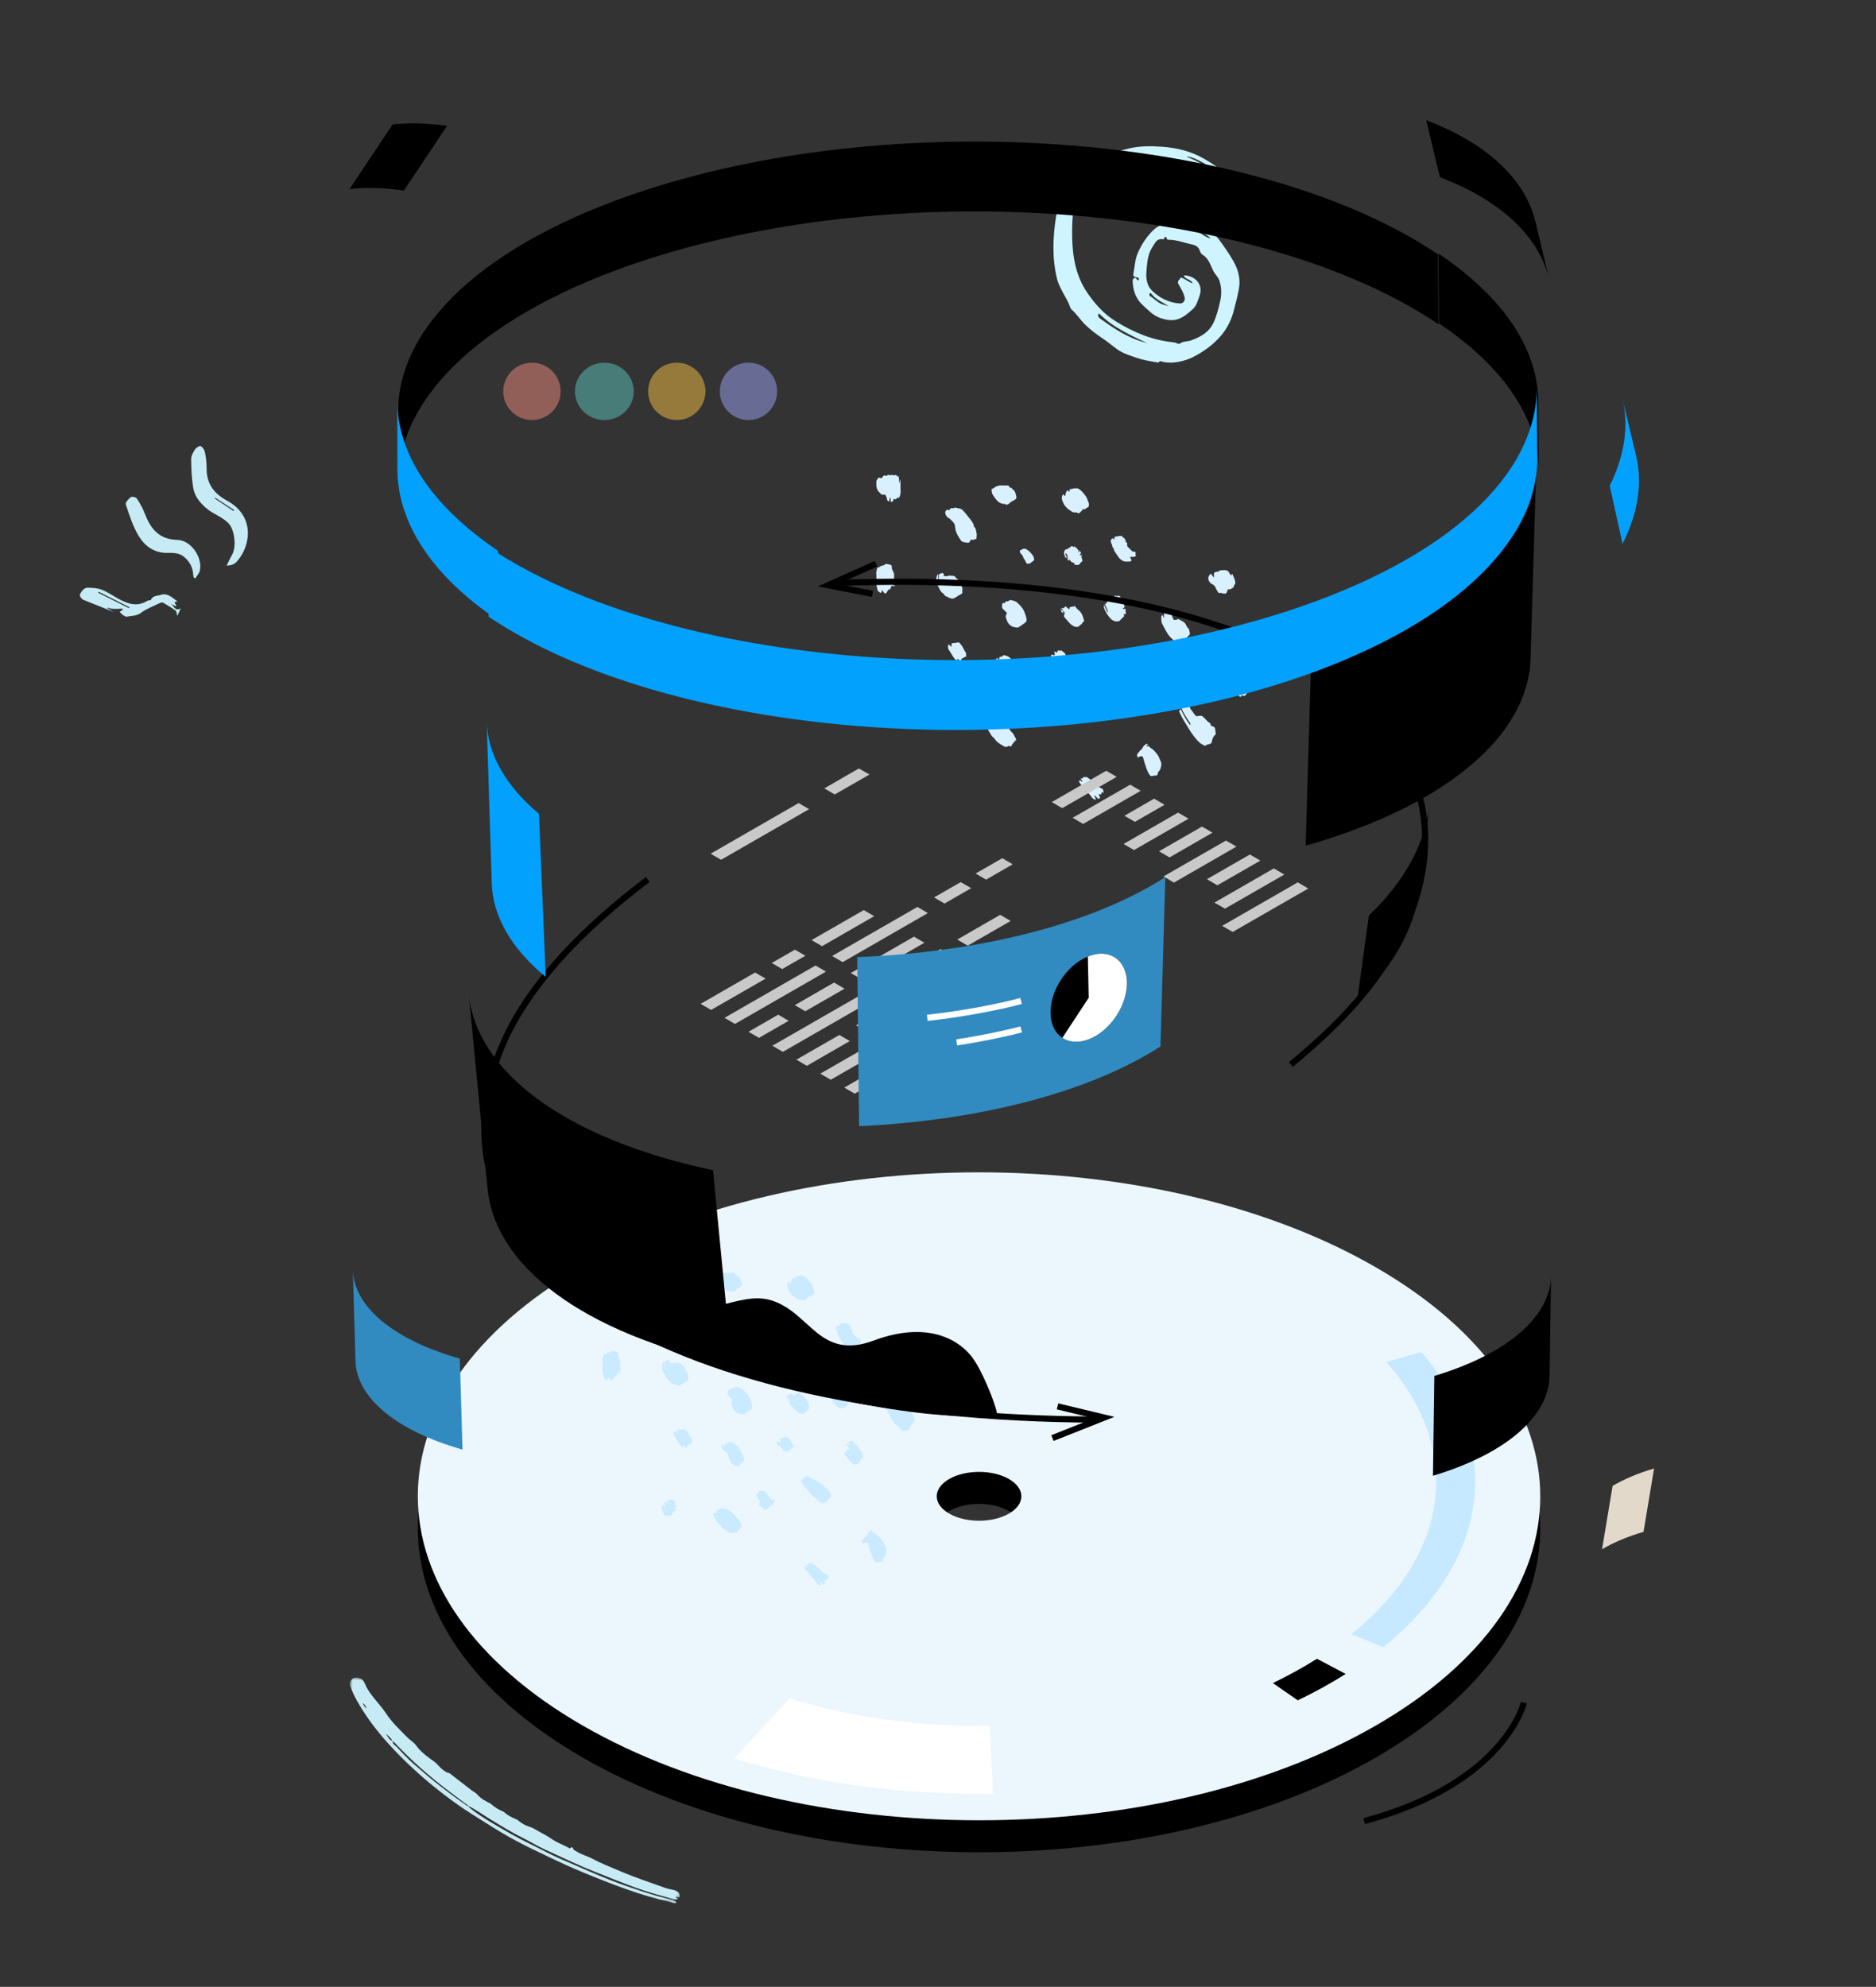 <svg width="609" height="645" viewBox="0 0 609 645" fill="none" xmlns="http://www.w3.org/2000/svg">
<rect x="0" y="0" width="609" height="645" fill="#333333" stroke="none"/>
<g opacity="0.5">
<circle cx="242.98" cy="127.047" r="9.311" fill="#9DA3F5"/>
<circle cx="219.702" cy="127.047" r="9.311" fill="#F7C243"/>
<ellipse cx="196.193" cy="127.047" rx="9.544" ry="9.311" fill="#5CC5BD"/>
<circle cx="172.683" cy="127.047" r="9.311" fill="#F08B7D"/>
</g>
<path d="M188.964 570.459C260.094 611.564 375.448 611.615 446.615 570.572C517.781 529.53 517.81 462.936 446.68 421.831C375.55 380.725 260.196 380.674 189.03 421.717C117.863 462.759 117.834 529.353 188.964 570.459ZM327.535 490.543C332.897 493.641 332.895 498.661 327.53 501.755C322.166 504.848 313.471 504.845 308.109 501.746C302.747 498.648 302.75 493.628 308.114 490.534C313.478 487.441 322.173 487.445 327.535 490.543Z" fill="black"/>
<path d="M188.968 560.071C260.098 601.176 375.452 601.227 446.619 560.184C517.785 519.142 517.814 452.548 446.684 411.443C375.554 370.337 260.2 370.286 189.033 411.329C117.867 452.371 117.838 518.965 188.968 560.071ZM327.539 480.155C332.901 483.253 332.898 488.273 327.534 491.367C322.17 494.46 313.475 494.457 308.113 491.358C302.751 488.26 302.754 483.24 308.118 480.146C313.482 477.053 322.177 477.057 327.539 480.155Z" fill="#EBF6FD"/>
<path d="M322.343 582.344C293.079 582.789 264.115 578.822 238.308 570.836L256.376 551.365C276.319 557.536 298.702 560.602 321.316 560.258L322.343 582.344Z" fill="white"/>
<path d="M449.042 534.732C466.104 520.942 476.271 504.709 478.435 487.805C480.599 470.901 474.676 453.976 461.312 438.879L450.061 442.196C462.371 456.103 467.827 471.693 465.834 487.264C463.84 502.834 454.475 517.788 438.759 530.49L449.042 534.732Z" fill="#C6E9FF"/>
<path d="M421.305 551.993C426.812 549.341 432.004 546.479 436.846 543.426L427.524 538.498C423.064 541.311 418.281 543.947 413.209 546.39L421.305 551.993Z" fill="black"/>
<path fill-rule="evenodd" clip-rule="evenodd" d="M218.5 420.977C219.197 421.327 219.197 421.327 219.572 420.597C220.049 420.433 220.624 420.763 221.056 420.325C221.54 420.446 222.019 420.611 222.511 420.679C223.305 420.788 223.715 421.403 224.164 421.921C224.468 422.272 224.787 422.625 225.065 423.007C225.391 423.453 225.78 423.853 226.107 424.298C226.403 424.702 226.656 425.138 226.918 425.566C226.991 425.684 227.085 425.829 227.074 425.954C227.046 426.286 227.161 426.509 227.396 426.747C227.85 427.205 227.814 427.877 227.972 428.448C228.117 428.981 228.033 429.588 227.986 430.157C227.968 430.374 227.939 430.838 227.461 430.496C227.427 430.471 227.26 430.649 227.145 430.717C227.023 430.787 226.816 430.923 226.773 430.885C226.269 430.442 226.145 430.758 225.914 431.196C225.575 431.841 225.367 431.794 224.456 431.63C223.901 431.531 223.313 431.513 222.988 431.032C222.11 429.729 221.211 428.436 221.09 426.772C221.042 426.105 220.856 425.409 220.306 424.929C219.832 424.516 219.518 423.925 218.871 423.694C218.676 423.625 218.533 423.392 218.382 423.221C218.059 422.855 217.887 422.448 217.878 421.934C217.87 421.4 218.292 421.28 218.5 420.977" fill="#CAEAFF"/>
<path fill-rule="evenodd" clip-rule="evenodd" d="M292.946 464.521C292.378 463.952 291.901 463.394 291.344 462.932C289.749 461.607 288.992 459.733 288.038 457.988C287.609 457.205 287.732 456.326 287.751 455.478C287.755 455.331 287.958 455.189 288.077 455.034C288.239 455.356 288.391 455.656 288.613 456.095L288.613 454.527C288.947 454.362 289.277 454.272 289.502 454.067C289.782 453.813 290.097 453.863 290.353 453.928C290.652 454.003 290.906 454.252 291.206 454.443C291.03 455.266 291.353 455.955 291.755 456.674C292.114 456.576 292.538 456.832 292.898 456.463C292.974 456.385 293.225 456.379 293.332 456.443C294.213 456.974 295.295 457.256 295.74 458.345C295.82 458.541 295.909 458.795 296.07 458.882C296.312 459.014 296.094 459.424 296.511 459.44C296.854 459.453 296.635 459.803 296.696 459.993C296.772 460.229 296.876 460.46 296.917 460.702C296.955 460.924 296.925 461.157 296.925 461.387C296.043 462.143 295.475 463.107 295.04 464.181C294.334 464.295 293.618 464.411 292.946 464.521" fill="#CAEAFF"/>
<path fill-rule="evenodd" clip-rule="evenodd" d="M197.283 410.914C197.493 410.629 197.656 410.391 197.837 410.167C197.903 410.086 198.005 410.028 198.1 409.975C198.37 409.824 198.563 410.252 198.865 410.066C199.101 409.92 199.379 409.789 199.649 409.763C199.873 409.742 200.205 410.012 200.326 409.925C200.594 409.732 200.755 409.674 200.988 409.936C201.031 409.984 201.19 409.948 201.289 409.924C202.021 409.748 202.021 409.745 202.413 410.457C202.466 410.303 202.513 410.17 202.597 409.927C202.713 410.24 202.826 410.463 202.874 410.699C202.933 410.987 202.947 411.286 202.961 411.581C202.974 411.878 202.963 412.175 203.13 412.481L203.241 411.376C203.28 411.375 203.32 411.373 203.36 411.372C203.381 411.567 203.419 411.763 203.42 411.959C203.426 412.952 203.379 413.948 203.435 414.938C203.484 415.811 203.335 416.602 202.841 417.324C202.656 417.147 202.481 416.878 202.27 417.306C202.039 417.774 201.67 417.738 201.194 417.524C201.114 418.032 201.078 418.632 200.236 418.44L200.237 417.166C200.181 417.155 200.124 417.144 200.068 417.132C199.934 417.567 199.801 418.001 199.664 418.448C199.287 418.196 198.979 417.928 199.04 417.398C199.057 417.249 198.884 417.086 198.828 416.92C198.586 416.198 198.59 416.196 197.99 416.179C197.876 416.175 197.761 416.178 197.647 416.178L197.332 416.178C197.041 415.887 196.779 415.608 196.499 415.348C195.903 414.796 195.713 414.066 195.618 413.308C195.571 412.931 195.652 412.538 195.599 412.164C195.54 411.751 195.753 411.446 195.941 411.155C196.316 410.576 196.52 410.559 197.283 410.914" fill="#CAEAFF"/>
<path fill-rule="evenodd" clip-rule="evenodd" d="M264.279 420.036C263.789 420.369 263.317 420.702 262.825 421.003C262.777 421.032 262.606 420.858 262.422 420.729C262.309 420.932 262.232 421.118 262.113 421.269C261.972 421.448 261.791 421.596 261.631 421.76C261.308 422.093 260.996 422.464 260.518 421.958C260.481 421.919 260.37 421.957 260.294 421.949C259.757 421.891 259.245 422.025 258.705 421.592C258.27 421.244 257.716 421.003 257.307 420.576C256.924 420.175 256.527 419.798 256.26 419.289C255.85 418.507 255.445 417.734 255.592 416.817C255.629 416.587 255.787 416.376 255.93 416.068C256.218 416.305 256.414 416.465 256.642 416.653C256.829 416.033 256.791 415.311 257.367 414.765C257.592 414.933 257.81 415.096 258.081 415.299L258.082 414.461C258.837 414.333 259.523 414.073 260.279 414.119C260.713 414.146 261.088 414.283 261.363 414.547C261.716 414.885 262.148 415.127 262.436 415.56C262.696 415.952 263.052 416.28 263.325 416.683C263.773 417.347 263.925 418.123 264.252 418.829C264.409 419.166 264.279 419.636 264.279 420.036" fill="#CAEAFF"/>
<path fill-rule="evenodd" clip-rule="evenodd" d="M215.611 441.979L215.61 444.445C215.839 443.822 215.8 443.192 215.82 442.566C215.827 442.314 215.708 442.001 216.014 441.851C216.329 441.695 216.663 441.541 217.003 441.491C217.12 441.474 217.343 441.751 217.409 441.933C217.481 442.128 217.426 442.369 217.425 442.615C217.616 442.536 217.729 442.443 217.831 442.455C218.041 442.478 218.329 442.673 218.436 442.594C219.033 442.155 219.687 442.444 220.305 442.41C220.584 442.394 221.006 442.581 221.14 442.808C221.469 443.366 222.132 443.537 222.479 444.194C222.49 444.475 222.527 444.821 222.818 445.195C223.2 445.684 223.526 446.292 223.407 447.007C223.352 447.34 223.397 447.69 223.397 448.095C222.614 448.56 221.799 449.011 221.018 449.514C220.2 450.041 219.457 449.687 218.761 449.322C218.254 449.056 217.573 448.931 217.402 448.221C216.267 447.71 216.066 446.514 215.46 445.61C215.053 445.003 215.066 444.296 214.951 443.653C214.856 443.122 215.231 442.506 215.398 441.928C215.469 441.945 215.541 441.962 215.611 441.979" fill="#CAEAFF"/>
<path fill-rule="evenodd" clip-rule="evenodd" d="M237.836 454.421C237.353 453.937 236.841 453.424 236.264 452.847C236.264 452.465 236.224 452.009 236.284 451.567C236.307 451.403 236.545 451.237 236.721 451.141C236.788 451.104 236.96 451.26 237.086 451.328C237.253 450.998 237.351 450.551 237.915 450.66C238.02 450.681 238.168 450.687 238.24 450.63C238.521 450.402 238.827 450.17 239.186 450.27C239.83 450.45 240.548 450.555 241.05 451C242.042 451.88 242.986 452.835 243.479 454.105C243.773 454.863 244.039 455.645 244.181 456.44C244.243 456.788 244.149 457.266 243.752 457.543C243.099 458 242.471 458.493 241.804 458.927C241.577 459.075 241.256 459.177 240.991 459.154C239.322 459.009 238.133 458.223 237.64 456.337C237.568 456.062 237.396 455.776 237.433 455.519C237.487 455.147 237.691 454.796 237.836 454.421" fill="#CAEAFF"/>
<path fill-rule="evenodd" clip-rule="evenodd" d="M240.683 495.93C240.638 495.7 240.592 495.47 240.547 495.239C240.543 496.154 239.578 496.495 239.368 497.272C239.292 497.55 238.881 497.674 238.711 497.519C238.434 497.268 238.244 497.451 238.088 497.553C237.671 497.824 237.317 497.798 236.892 497.549C235.666 496.832 234.401 496.172 233.678 494.858C232.807 494.386 232.553 493.428 232.012 492.7C231.749 492.346 231.665 491.858 231.482 491.383C231.802 490.917 232.267 491.041 232.829 491.321C232.775 491.056 232.79 490.812 232.679 490.662C232.525 490.455 232.69 490.374 232.777 490.337C233.173 490.172 233.582 490.051 233.909 489.738C233.988 489.662 234.214 489.692 234.353 489.734C234.603 489.81 234.817 489.97 235.095 489.744C235.174 489.681 235.43 489.808 235.591 489.879C236.973 490.487 238.225 491.249 239.043 492.598C239.153 492.78 239.402 492.973 239.588 493.146C240.12 493.641 240.22 494.363 240.632 494.896C240.906 495.252 240.846 495.563 240.683 495.93" fill="#CAEAFF"/>
<path fill-rule="evenodd" clip-rule="evenodd" d="M310.447 442.396C310.477 442.184 310.508 441.971 310.541 441.738C310.625 441.799 310.699 441.823 310.718 441.87C311.012 442.59 311.379 443.281 311.552 444.051C311.66 444.536 311.799 445 311.33 445.377C311.01 445.634 311.334 446.372 310.616 446.33C310.277 446.874 309.734 446.82 309.215 446.782C309.098 447.146 309.025 447.501 308.872 447.817C308.699 448.174 308.149 448.274 307.558 448.105C307.424 448.067 307.294 447.936 307.17 447.947C306.214 448.03 306.215 448.037 305.813 447.283C305.613 446.906 305.37 446.547 305.214 446.153C305.025 445.672 304.73 445.372 304.245 445.165C303.526 444.857 303.058 444.232 302.934 443.489C302.822 442.817 303.137 442.2 303.738 441.716C304.035 442.105 304.331 442.492 304.747 443.035C304.747 442.479 304.741 442.106 304.749 441.733C304.757 441.361 304.797 441.437 305.385 441.173C305.804 440.984 306.412 441.213 306.654 440.631C307.068 440.615 307.483 440.6 307.897 440.585C308.663 440.555 309.342 440.638 309.698 441.489C309.839 441.827 310.179 442.081 310.447 442.396" fill="#CAEAFF"/>
<path fill-rule="evenodd" clip-rule="evenodd" d="M197.175 447.928C196.268 447.731 195.95 447.088 195.868 446.523C195.762 445.801 195.518 445.092 195.577 444.329C195.653 443.34 195.648 442.337 195.574 441.348C195.539 440.868 195.847 440.513 195.84 440.065C195.838 439.948 196 439.722 196.077 439.727C196.669 439.761 196.95 439.121 197.57 439.117C197.981 439.115 198.39 438.73 198.85 438.489C199.304 438.944 200.271 438.383 200.638 439.384C200.397 440.088 200.997 440.706 201.2 441.427C201.229 441.528 201.334 441.617 201.335 441.713C201.344 442.848 201.34 443.983 201.339 445.216C201.156 445.053 201.076 444.982 200.879 444.807C200.941 445.073 200.929 445.278 201.02 445.347C201.116 445.421 201.321 445.339 201.458 445.385C201.52 445.406 201.554 445.57 201.56 445.672C201.564 445.719 201.462 445.822 201.425 445.815C201.147 445.76 200.873 445.684 200.573 445.609C200.367 446.053 200.148 446.527 199.984 446.881C199.671 446.858 199.484 446.843 199.298 446.829C199.625 447.16 199.249 447.278 199.112 447.481C198.974 447.687 198.872 447.918 198.762 448.123C198.039 448.045 197.77 447.579 197.577 446.961C197.44 447.292 197.316 447.588 197.175 447.928" fill="#CAEAFF"/>
<path fill-rule="evenodd" clip-rule="evenodd" d="M281.725 500.801C281.13 500.783 280.568 500.623 280.28 501.281C279.795 500.642 279.738 500.188 280.232 499.68C280.574 499.33 280.799 498.892 281.234 498.589C281.614 498.324 281.755 497.737 282.083 497.364C282.335 497.077 282.713 496.9 283.035 496.675C283.136 496.773 283.245 496.88 283.416 497.048C283.234 497.177 283.055 497.304 282.876 497.431C282.896 497.477 282.916 497.523 282.936 497.569C283.198 497.528 283.46 497.487 283.754 497.44C283.832 497.558 283.923 497.86 284.118 497.961C285.29 498.572 286.037 499.59 286.748 500.636C286.982 500.979 287.062 501.423 287.25 501.802C287.714 502.741 287.833 502.914 287.692 503.766C287.589 504.383 287.477 505.04 286.992 505.542C286.801 505.74 286.597 506.026 286.587 506.279C286.561 506.92 286.209 507.022 285.692 506.989C285.548 506.98 285.395 506.998 285.254 507.036C284.351 507.278 284.258 507.253 283.809 506.561C283.143 505.536 282.825 504.365 282.438 503.227C282.164 502.422 281.956 501.595 281.725 500.801" fill="#CAEAFF"/>
<path fill-rule="evenodd" clip-rule="evenodd" d="M267.119 488.189C266.48 487.826 265.834 487.509 265.314 486.984C264.345 486.005 263.305 485.087 262.411 484.043C261.471 482.946 260.476 481.865 259.91 480.579C259.97 480.071 260.631 480.611 260.644 480.012C260.648 479.841 261.067 479.676 261.299 479.514C261.877 479.111 262.199 479.044 262.619 479.492C263.034 479.934 263.514 480.092 264.057 480.208C264.896 480.386 265.474 481.03 266.192 481.427C266.96 481.851 267.507 482.534 268.13 483.127C268.453 483.434 268.855 483.669 269.132 484.009C269.411 484.351 269.668 484.762 269.766 485.182C269.826 485.437 269.634 485.823 269.438 486.051C269.197 486.332 269.082 486.738 268.66 486.873C268.415 486.952 268.45 487.225 268.402 487.45C268.347 487.708 268.275 488.022 267.827 487.698C267.514 487.471 267.25 487.792 267.119 488.189" fill="#CAEAFF"/>
<path fill-rule="evenodd" clip-rule="evenodd" d="M276.183 454.773C275.982 454.806 275.772 454.841 275.481 454.889C275.596 455.104 275.678 455.256 275.763 455.416C275.217 455.962 274.649 456.529 274.063 457.115C273.969 457.115 273.854 457.098 273.745 457.117C272.456 457.355 271.598 456.624 270.883 455.742C270.324 455.053 269.844 454.294 269.47 453.466C269.237 452.949 269.028 452.472 269.196 451.77C269.586 452.63 269.934 453.395 270.282 454.161C270.344 454.14 270.406 454.121 270.469 454.1C270.44 453.955 270.436 453.798 270.38 453.664C270.147 453.111 269.882 452.57 269.663 452.011C269.566 451.764 269.358 451.456 269.889 451.341C270.053 451.306 270.149 450.953 270.274 450.743C270.384 450.56 270.49 450.374 270.577 450.226C271.114 450.177 271.119 450.646 271.454 450.84C271.376 450.544 271.298 450.249 271.195 449.859C271.367 449.723 271.597 449.541 271.827 449.359C271.972 449.503 272.164 449.733 272.342 449.31C272.536 448.852 272.821 448.674 273.284 448.975C273.326 449.002 273.413 449.023 273.441 449C273.978 448.559 274.294 448.999 274.542 449.337C275.133 450.145 275.412 451.115 275.766 452.038C275.85 452.254 276.031 452.763 275.42 452.787C275.386 452.788 275.359 452.978 275.329 453.08C275.456 453.111 275.652 453.21 275.7 453.161C276.043 452.818 276.227 453.266 276.193 453.345C275.987 453.829 276.464 454.296 276.183 454.773" fill="#CAEAFF"/>
<path fill-rule="evenodd" clip-rule="evenodd" d="M272.033 430.254C272.168 430.389 272.303 430.525 272.508 430.729C272.546 430.405 272.577 430.137 272.611 429.844C273.084 429.746 273.571 429.621 274.066 429.548C274.366 429.504 274.682 429.505 274.98 429.551C275.207 429.587 275.028 430.011 275.453 430.048C275.727 430.072 275.937 430.538 276.132 430.863C276.291 431.126 276.053 431.696 276.655 431.662C276.675 432.035 276.696 432.408 276.717 432.781C276.719 432.817 276.727 432.853 276.733 432.889L278.439 434.597C278.622 434.597 278.815 434.574 279 434.603C279.286 434.649 279.593 434.932 279.446 435.107C279.121 435.496 279.704 435.766 279.472 436.084C278.584 436.35 278.304 436.379 277.581 436.252C277.762 436.644 277.919 436.985 278.117 437.414C278.001 437.525 277.849 437.795 277.699 437.794C276.753 437.786 275.756 438.026 274.913 437.354C274.684 437.171 274.408 437.028 274.23 436.805C273.825 436.297 273.462 435.755 273.092 435.219C272.909 434.954 272.754 434.671 272.578 434.401C272.307 433.984 272.388 433.382 271.891 433.083C271.966 432.577 271.681 432.194 271.499 431.757C271.251 431.163 271.405 430.595 272.033 430.254" fill="#CAEAFF"/>
<path fill-rule="evenodd" clip-rule="evenodd" d="M236.582 413.208C237.03 413.209 237.336 413.208 237.642 413.209C238.052 413.21 238.496 413.141 238.589 413.734C238.599 413.799 238.753 413.9 238.826 413.89C239.311 413.818 239.437 414.277 239.734 414.479C240.54 415.027 240.658 415.929 240.859 416.763C240.974 417.239 240.82 417.58 240.279 417.903C239.671 418.267 238.91 418.492 238.493 419.153C238.125 419.16 237.823 419.735 237.393 419.274C237.331 419.208 237.193 419.185 237.091 419.187C235.64 419.214 234.733 418.381 233.976 417.271C233.592 416.708 233.11 416.205 232.96 415.512C232.898 415.227 232.862 414.936 232.842 414.645C232.835 414.55 232.891 414.385 232.957 414.361C233.541 414.153 233.965 413.655 234.531 413.453C235.229 413.204 235.975 413.129 236.582 413.208" fill="#CAEAFF"/>
<path fill-rule="evenodd" clip-rule="evenodd" d="M234.715 468.938C234.883 469.202 235.007 469.397 235.247 469.775C235.301 469.375 235.321 469.238 235.337 469.1C235.388 468.645 235.387 468.646 235.962 468.587C236.035 468.58 236.145 468.59 236.171 468.549C236.434 468.135 236.844 468.02 237.257 468.144C237.726 468.286 238.229 468.463 238.594 468.771C240.017 469.971 240.854 471.579 241.504 473.286C241.614 473.577 241.519 473.946 241.519 474.275C241.348 474.256 241.214 474.241 241.08 474.226C241.109 474.638 241.015 474.943 240.533 475.04C240.389 475.07 240.191 475.285 240.177 475.431C240.128 475.927 239.619 475.685 239.441 475.943C239.157 475.491 238.668 476.038 238.349 475.715C238.043 475.405 237.624 475.167 237.422 474.803C236.977 474.003 236.552 473.17 236.291 472.299C236.158 471.853 235.961 471.557 235.617 471.355C235.06 471.027 234.627 470.612 234.355 470.022C234.129 469.53 234.119 469.534 234.715 468.938" fill="#CAEAFF"/>
<path fill-rule="evenodd" clip-rule="evenodd" d="M256.255 455.585C256.255 455.47 256.228 455.312 256.265 455.169C256.29 455.074 256.453 455.009 256.467 454.918C256.483 454.818 256.366 454.703 256.364 454.595C256.364 454.498 256.499 454.38 256.473 454.309C256.424 454.178 256.316 454.056 256.204 453.965C256.13 453.904 256.007 453.903 255.854 453.862C255.926 454.111 255.983 454.312 256.041 454.513C255.636 454.265 255.185 454.068 255.384 453.472C255.551 453.544 255.716 453.615 255.92 453.703C255.986 452.985 255.321 453.358 255.065 453.018C255.44 453.063 255.69 452.805 256.067 452.855C256.242 452.878 256.469 452.507 256.737 452.253C257.109 452.557 257.526 452.897 258.014 453.296C258.062 453.005 258.096 452.797 258.137 452.545C258.689 452.439 259.254 452.33 259.826 452.22C260.119 452.595 260.349 452.937 260.628 453.231C260.871 453.486 261.205 453.656 261.438 453.917C262.098 454.654 262.396 455.583 262.667 456.503C262.764 456.832 262.871 457.353 262.242 457.441C262.245 458.045 261.608 458.135 261.32 458.518C260.96 458.997 260.323 459.079 259.636 458.801C258.606 458.385 257.93 457.581 257.273 456.798C256.944 456.405 256.574 456.035 256.255 455.585" fill="#CAEAFF"/>
<path fill-rule="evenodd" clip-rule="evenodd" d="M275.183 470.492C275.368 470.556 275.547 470.616 275.752 470.686C275.794 469.72 274.796 469.449 274.657 468.559C274.859 468.648 275.024 468.686 275.143 468.781C275.334 468.934 275.495 469.123 275.734 469.362C275.652 468.877 275.599 468.766 275.322 468.434C275.927 467.704 275.927 467.704 276.64 467.702C277.032 468.144 277.367 468.726 277.869 469.033C278.424 469.373 278.587 469.952 278.996 470.367C279.387 470.764 279.646 471.305 279.905 471.813C280.047 472.091 280.168 472.446 280.121 472.739C280.062 473.108 279.904 473.651 279.643 473.756C279.213 473.929 279.309 474.233 279.174 474.494C278.988 474.851 278.735 475.198 278.27 475.274C277.998 475.319 277.674 475.526 277.475 475.436C276.99 475.217 276.489 474.938 276.131 474.556C275.455 473.835 274.85 473.041 274.272 472.237C274.126 472.035 274.194 471.682 274.151 471.284C274.344 471.439 274.42 471.501 274.583 471.632C274.499 471.046 275.011 470.845 275.183 470.492" fill="#CAEAFF"/>
<path fill-rule="evenodd" clip-rule="evenodd" d="M269.123 512.627C268.809 512.454 268.658 512.371 268.511 512.29C268.253 513.223 268.188 513.272 267.426 512.935C267.627 513.404 267.788 513.779 267.964 514.187C267.764 514.302 267.56 514.421 267.354 514.541C266.982 514.168 266.604 513.79 266.192 513.377C265.943 513.937 266.627 514.196 266.559 514.736C265.945 514.821 265.589 514.404 265.236 514.019C265.043 513.809 264.939 513.517 264.74 513.314C263.854 512.414 263.058 511.441 262.317 510.421C262.25 510.33 262.158 510.256 262.075 510.177C261.628 509.75 261.159 509.337 261.126 508.642C261.573 508.369 261.81 508.79 262.114 509.051C262.423 508.54 261.708 508.472 261.74 508.095C261.768 507.641 262.632 508.22 262.413 507.478L263.657 507.479C264.013 507.729 264.374 507.978 264.727 508.235C265.082 508.494 265.317 508.865 265.752 509.075C266.174 509.28 266.453 509.763 266.824 510.091C267.067 510.304 267.22 510.598 267.607 510.694C267.888 510.764 268.037 511.189 268.462 511.134C268.581 511.119 268.794 511.333 268.854 511.485C268.969 511.775 269.005 512.095 269.123 512.627" fill="#CAEAFF"/>
<path fill-rule="evenodd" clip-rule="evenodd" d="M261.262 435.781C261.658 435.808 261.931 435.603 262.292 435.864C262.108 435.927 261.975 435.973 261.83 436.023C261.965 436.484 262.116 436.941 262.227 437.408C262.255 437.528 262.192 437.764 262.109 437.799C261.648 437.994 261.508 438.489 261.149 438.761C260.99 438.881 260.752 438.92 260.544 438.944C260.44 438.955 260.318 438.798 260.214 438.809C260.087 438.822 259.971 438.933 259.837 439.009C259.64 438.312 259.65 438.284 258.874 438.019C258.409 437.86 258.313 437.404 257.984 437.116C257.91 437.273 257.839 437.425 257.759 437.595C257.643 437.474 257.448 437.363 257.449 437.254C257.455 435.885 257.454 435.854 256.83 435.034C256.477 435.652 257.152 436.011 257.188 436.616C257.021 436.59 256.771 436.609 256.742 436.538C256.449 435.824 256.002 435.15 256.461 434.294C256.603 434.028 256.629 433.889 256.949 433.884C257.146 433.881 257.358 433.765 257.534 433.654C257.989 433.366 258.428 433.053 258.915 432.722C259.026 432.888 259.129 433.042 259.104 433.004C259.487 433.272 259.888 432.552 259.952 433.303C259.97 433.516 260.447 433.008 260.447 433.566C260.447 433.782 260.843 433.998 261.042 434.197C260.971 434.382 260.903 434.558 260.835 434.734C260.892 434.773 260.948 434.812 261.005 434.851C261.105 434.661 261.205 434.472 261.331 434.233C261.536 434.582 261.655 434.783 261.811 435.049C261.641 435.275 261.452 435.528 261.262 435.781" fill="#CAEAFF"/>
<path fill-rule="evenodd" clip-rule="evenodd" d="M222.629 470.082C222.365 469.748 222.155 469.484 221.923 469.19C221.804 469.432 221.729 469.586 221.631 469.786C221.189 469.579 220.892 469.236 220.638 468.879C220.079 468.09 219.647 467.22 219.08 466.429C218.732 465.943 218.711 465.333 218.849 464.701C219.373 464.595 219.486 465.21 219.923 465.366L219.923 464.248C220.748 464.132 221.543 464.02 222.272 463.918C223.036 464.605 223.539 465.347 223.896 466.204C224.099 466.692 224.519 467.059 224.647 467.618C224.697 467.839 224.414 468.135 224.762 468.3C224.768 468.302 224.658 468.571 224.655 468.57C224.086 468.364 223.895 469.189 223.348 469.057C223.312 469.048 223.215 469.259 223.161 469.375C223.101 469.502 223.074 469.648 222.999 469.765C222.945 469.853 222.838 469.907 222.629 470.082" fill="#CAEAFF"/>
<path fill-rule="evenodd" clip-rule="evenodd" d="M248.071 483.989C248.235 484.369 248.355 484.646 248.526 485.041C248.634 484.753 248.685 484.621 248.738 484.482C248.789 484.513 248.873 484.535 248.884 484.576C248.988 484.97 249.175 485.307 249.459 485.606C249.629 485.785 249.752 486.016 249.868 486.238C250.072 486.631 250.362 486.9 250.831 486.983C250.905 486.834 250.981 486.68 251.016 486.608C251.233 486.771 251.47 486.948 251.646 487.08C251.646 487.224 251.661 487.285 251.643 487.297C251.435 487.432 251.222 487.559 251.028 487.678C251.084 487.992 251.135 488.276 251.211 488.702C250.867 488.535 250.679 488.443 250.407 488.31C250.257 488.613 250.106 488.917 249.944 489.244C249.789 489.261 249.609 489.282 249.387 489.307L249.387 489.817C248.81 490.249 248.338 490.191 247.837 489.735C247.292 489.237 246.678 488.817 246.122 488.225C246.356 488.07 246.582 487.921 246.83 487.758C246.703 487.294 246.477 486.881 246.149 486.476C245.822 486.071 245.643 485.546 245.408 485.09C245.745 484.675 246.01 484.982 246.319 485.112C246.332 484.997 246.386 484.873 246.349 484.79C246.119 484.271 246.219 484.015 246.707 483.993C247.165 483.972 247.625 483.989 248.071 483.989" fill="#CAEAFF"/>
<path fill-rule="evenodd" clip-rule="evenodd" d="M215.37 488.517C215.562 488.802 215.719 489.035 215.915 489.326C215.966 489.167 216.036 489.064 216.02 488.979C215.942 488.564 215.841 488.154 215.735 487.685L216.403 487.686C216.46 487.806 216.531 487.953 216.671 488.244L216.671 487.305C216.802 487.26 216.913 487.246 216.991 487.188C217.169 487.055 217.452 486.754 217.481 486.778C217.772 487.018 218.133 486.873 218.416 486.982C218.838 487.144 219.239 487.427 219.233 487.965C219.232 488.126 219.018 488.305 219.05 488.44C219.077 488.55 219.371 488.575 219.459 488.699C219.531 488.801 219.537 489.073 219.463 489.132C219.165 489.37 219.231 489.677 219.251 489.965C219.276 490.325 219.119 490.544 218.799 490.634C218.458 490.731 218.378 490.949 218.306 491.276C218.205 491.737 217.888 492.044 217.353 492.021C217.168 492.013 216.977 492.017 216.797 492.056C216.34 492.156 215.765 492.046 215.623 491.711C215.276 490.894 214.773 490.121 214.867 489.16C214.904 488.785 215.129 488.678 215.37 488.517" fill="#CAEAFF"/>
<path fill-rule="evenodd" clip-rule="evenodd" d="M252.223 467.863C252.509 467.947 252.807 468.035 253.174 468.142C253.329 467.772 253.375 467.416 253.048 467.086C253.451 466.72 253.718 467.272 254.113 467.212C254.15 467.013 254.189 466.803 254.227 466.597C254.537 466.266 254.815 466.877 255.189 466.589C255.571 466.295 255.667 466.931 255.992 467.004C256.175 467.045 256.345 467.235 256.475 467.395C256.906 467.925 256.973 468.673 257.554 469.136C257.693 469.246 257.619 469.626 257.65 469.963C257.006 469.647 256.966 470.669 256.346 470.426C256.155 470.735 256.335 471.295 255.637 471.361C255.563 471.236 255.448 471.039 255.284 470.758C255.144 471.05 255.076 471.192 255.006 471.338C254.615 471.43 254.436 471.093 254.308 470.879C253.881 470.164 253.329 469.618 252.614 469.19C252.175 468.927 251.933 468.498 252.223 467.863" fill="#CAEAFF"/>
<path fill-rule="evenodd" clip-rule="evenodd" d="M246.647 437.337C246.105 437.761 245.705 438.074 245.189 438.479L244.223 438.479C243.848 437.935 243.726 437.22 243.172 436.771C243.114 436.014 242.591 435.545 242.137 435.018C241.993 434.85 242.024 434.53 241.963 434.218C242.129 434.171 242.293 434.175 242.379 434.094C243.261 433.27 244.092 433.734 244.794 434.297C245.394 434.777 245.9 435.412 246.325 436.058C246.565 436.425 246.559 436.953 246.647 437.337" fill="#CAEAFF"/>
<path fill-rule="evenodd" clip-rule="evenodd" d="M386.406 55.054C386.886 55.054 387.227 55.071 387.566 55.049C388.024 55.02 388.284 55.279 388.481 55.633C388.566 55.784 388.62 56.026 388.429 56.08C388.079 56.177 387.789 56.003 387.524 55.747C387.254 55.487 386.756 55.637 386.406 55.054M389.309 75.486C390.813 75.617 391.987 76.381 393.029 77.399C391.584 77.155 390.514 76.191 389.309 75.486M379.486 99.45C378.922 99.276 378.365 99.072 377.793 98.934C376.009 98.504 374.867 97.068 373.393 96.153C373.125 95.987 373.017 95.614 373.19 95.33C373.4 94.983 373.664 95.23 373.816 95.425C375.292 97.331 377.494 98.14 379.486 99.45M372.474 111.429C371.357 111.082 370.221 110.788 369.128 110.379C364.752 108.74 360.912 106.15 357.154 103.446C356.834 103.216 356.072 102.564 356.736 101.729C361.215 106.248 366.878 108.748 372.474 111.429M385.075 50.849C388.906 50.512 400.993 59.385 402.744 63.393C397.567 58.206 392.073 53.471 385.075 50.849M379.13 52.506C379.074 53.165 378.635 53.986 379.938 53.522C380.63 53.274 381.023 54.41 381.963 54.516C382.468 54.573 383.292 54.841 383.953 55.058C384.385 55.2 384.934 55.033 385.086 55.674C385.133 55.872 385.271 56.012 385.463 55.902C386.444 55.338 387.085 56.133 387.788 56.515C390.657 58.075 393.423 59.855 395.841 62.018C399.296 65.107 402.564 68.419 405.327 72.178C405.379 72.249 405.406 72.366 405.473 72.394C406.095 72.65 405.363 74.392 406.814 73.68C408.795 72.71 409.248 71.843 408.496 70.371C407.611 68.641 406.647 66.944 405.624 65.289C401.918 59.294 396.734 54.836 390.667 51.416C386.58 49.113 382.075 47.984 377.395 47.651C373.788 47.393 370.176 47.335 366.622 48.169C365.384 48.458 364.101 48.73 362.987 49.3C362.403 49.599 361.8 49.746 361.271 49.996C359.219 50.967 356.863 51.401 355.255 53.258C354.862 53.711 354.044 53.666 353.427 54.08C347.609 57.989 343.941 63.353 342.838 70.234C341.76 76.951 341.508 83.726 343.119 90.441C343.482 91.951 344.19 93.282 344.884 94.663C345.68 96.25 346.72 97.727 347.29 99.431C347.412 99.796 347.568 100.213 347.843 100.453C349.489 101.891 350.636 103.768 352.187 105.296C353.941 107.023 355.859 108.487 357.909 109.839C359.526 110.905 361.013 112.19 362.576 113.331C364.484 114.723 366.808 115.406 369.047 116.181C371.114 116.896 373.253 117.241 375.396 117.597C375.749 117.655 376.042 117.863 376.307 117.443C376.379 117.329 376.625 117.216 376.742 117.255C380.122 118.374 384.619 117.303 387.338 115.892C390.754 114.118 393.879 111.895 396.362 108.979C398.368 106.624 399.768 103.85 400.539 100.767C401.132 98.394 401.799 96.049 402.207 93.627C402.775 90.262 401.864 87.257 400.191 84.422C398.785 82.04 397.211 79.768 395.547 77.551C393.882 75.331 391.427 74.403 388.998 73.632C386.085 72.706 383.028 72.301 379.929 72.421C377.759 72.504 375.917 73.272 374.359 74.76C372.216 76.807 370.666 79.259 369.442 81.936C368.42 84.175 368.378 86.627 367.916 88.985C367.806 89.546 368.187 89.949 368.862 89.996C369.434 90.035 369.885 90.276 369.658 90.999C369.568 90.999 369.525 91.003 369.483 90.999C368.93 90.95 368.852 89.84 368.156 90.296C367.526 90.708 367.696 91.472 367.75 92.129C367.977 94.892 368.999 97.308 371.075 99.17C372.795 100.713 374.324 102.434 376.685 103.243C381.451 104.878 383.811 103.492 387.284 100.278C388.425 99.222 388.769 97.73 389.303 96.343C390.898 92.206 387.783 89.43 384.291 89.392C384.668 90.809 386.557 90.52 387.194 91.989C386.004 91.629 385.257 90.932 384.369 90.522C383.974 90.34 383.277 89.858 383.12 90.355C382.935 90.945 381.954 91.185 382.63 92.353C383.351 93.599 384.147 94.945 384.538 96.405C384.871 97.648 384.064 98.623 382.824 98.513C379.355 98.208 376.364 96.712 373.952 94.334C372.393 92.798 371.969 90.551 372.142 88.363C372.325 86.062 372.431 83.728 373.381 81.548C373.667 80.893 375.003 78.537 375.589 78.097C376.032 77.766 376.556 77.607 377.138 77.611C377.437 77.612 377.932 77.93 377.984 77.189C378.008 76.835 378.634 76.824 378.658 77.107C378.738 78.056 379.468 77.818 379.932 77.846C382.481 77.998 384.855 78.94 387.321 79.455C388.327 79.665 389.209 80.393 389.535 81.496C389.684 81.996 389.967 82.419 390.354 82.656C392.37 83.883 392.917 86.031 393.873 87.954C394.439 89.095 395.506 89.94 395.902 91.243C396.553 93.387 396.589 95.562 396.12 97.691C395.602 100.045 395.006 102.408 394.006 104.616C392.559 107.81 389.775 109.392 386.631 110.516C385.414 110.952 384.014 110.7 382.886 111.623C382.709 111.768 381.663 111.196 380.937 111.126C374.049 110.463 367.882 107.857 362.055 104.224C358.31 101.889 355.503 98.716 353.04 95.15C349.3 89.734 348.192 83.574 348.055 77.182C347.986 73.974 348.078 70.755 348.496 67.557C349.098 62.963 351.452 59.662 355.52 57.433C357.379 56.414 359.293 55.475 361.155 54.472C361.905 54.068 363.063 53.485 364.392 53.773C365.547 54.023 366.911 53.366 368.232 53.327C369.654 53.285 371.05 52.732 372.504 53.116C372.879 53.215 372.963 53.091 372.756 52.715C372.596 52.424 372.961 52.269 373.093 52.388C374.279 53.452 375.972 52.53 377.251 53.562C378.023 54.184 378.263 52.706 379.13 52.506" fill="#CEF5FF"/>
<path fill-rule="evenodd" clip-rule="evenodd" d="M394.684 238.358C393.897 238.974 393.527 239.867 393.368 240.871C393.281 241.425 392.775 241.5 392.395 241.597C392.066 241.682 391.762 241.693 391.496 241.964C391.386 242.077 391.042 242.101 390.898 242.013C390.437 241.731 389.943 241.526 389.517 241.15C388.017 239.83 386.918 238.196 385.89 236.53C384.84 234.83 383.742 233.149 382.939 231.305C382.689 230.731 382.679 230.736 383.308 230.291C383.82 231.264 384.297 232.253 384.849 233.197C385.287 233.947 385.816 234.642 386.35 235.426C386.476 235.11 386.473 234.908 386.278 234.627C385.217 233.092 384.209 231.523 383.411 229.726C383.538 229.643 383.693 229.542 383.846 229.442C383.882 229.473 383.961 229.541 384.096 229.659L384.097 229.019C384.476 228.943 384.82 228.875 385.268 228.787C385.617 228.95 385.782 229.568 386.357 229.644C386.338 230.269 386.884 230.581 387.158 231.037C387.499 231.604 387.96 232.097 388.286 232.515C388.655 232.466 388.931 232.415 389.21 232.396C390.187 232.327 390.163 232.358 390.772 232.895C391.448 233.492 391.91 234.327 392.783 234.707C392.839 234.731 392.901 234.816 392.904 234.876C392.931 235.504 393.283 235.732 393.872 235.885C394.366 236.013 394.507 236.534 394.53 237.047C394.547 237.44 394.619 237.831 394.684 238.358" fill="#D9F0FF"/>
<path fill-rule="evenodd" clip-rule="evenodd" d="M307.473 165.4C308.172 165.751 308.172 165.751 308.549 165.018C309.028 164.854 309.606 165.185 310.039 164.745C310.526 164.867 311.006 165.032 311.5 165.101C312.298 165.211 312.71 165.828 313.16 166.348C313.466 166.701 313.786 167.055 314.066 167.438C314.392 167.887 314.783 168.288 315.111 168.735C315.408 169.141 315.662 169.579 315.926 170.008C315.999 170.127 316.093 170.272 316.083 170.398C316.054 170.731 316.17 170.956 316.406 171.195C316.862 171.655 316.826 172.329 316.984 172.903C317.131 173.437 317.046 174.047 316.998 174.619C316.981 174.837 316.952 175.303 316.471 174.959C316.437 174.934 316.269 175.113 316.154 175.181C316.032 175.252 315.824 175.388 315.781 175.35C315.274 174.905 315.15 175.223 314.918 175.663C314.577 176.31 314.369 176.262 313.453 176.099C312.896 175.999 312.306 175.981 311.98 175.497C311.098 174.19 310.195 172.891 310.073 171.22C310.025 170.55 309.838 169.851 309.286 169.369C308.81 168.954 308.495 168.361 307.845 168.129C307.649 168.059 307.506 167.825 307.353 167.653C307.03 167.286 306.856 166.878 306.848 166.361C306.839 165.825 307.263 165.705 307.473 165.4" fill="#D9F0FF"/>
<path fill-rule="evenodd" clip-rule="evenodd" d="M382.234 209.128C381.663 208.556 381.184 207.997 380.625 207.533C379.023 206.202 378.263 204.32 377.305 202.568C376.875 201.781 376.998 200.898 377.017 200.047C377.02 199.9 377.224 199.756 377.344 199.602C377.507 199.924 377.659 200.226 377.882 200.667L377.883 199.092C378.218 198.926 378.549 198.835 378.775 198.63C379.056 198.375 379.373 198.425 379.63 198.49C379.93 198.566 380.185 198.816 380.486 199.007C380.309 199.834 380.634 200.526 381.037 201.248C381.398 201.15 381.824 201.407 382.186 201.036C382.262 200.958 382.514 200.951 382.622 201.017C383.507 201.55 384.592 201.833 385.04 202.926C385.12 203.123 385.209 203.378 385.371 203.466C385.614 203.598 385.395 204.01 385.814 204.026C386.158 204.039 385.938 204.39 386 204.581C386.076 204.818 386.181 205.05 386.222 205.293C386.26 205.516 386.23 205.75 386.23 205.981C385.343 206.741 384.773 207.708 384.336 208.786C383.628 208.901 382.908 209.018 382.234 209.128" fill="#D9F0FF"/>
<path fill-rule="evenodd" clip-rule="evenodd" d="M286.166 155.294C286.377 155.008 286.541 154.769 286.722 154.544C286.789 154.463 286.891 154.405 286.986 154.352C287.258 154.2 287.451 154.63 287.755 154.443C287.992 154.296 288.271 154.165 288.542 154.139C288.767 154.117 289.101 154.389 289.222 154.302C289.491 154.108 289.653 154.049 289.887 154.312C289.93 154.36 290.09 154.324 290.189 154.3C290.925 154.123 290.924 154.121 291.317 154.836C291.371 154.681 291.418 154.547 291.503 154.303C291.619 154.618 291.733 154.842 291.781 155.079C291.84 155.368 291.854 155.668 291.868 155.964C291.882 156.262 291.87 156.561 292.037 156.868L292.15 155.759C292.189 155.757 292.229 155.755 292.268 155.754C292.29 155.95 292.328 156.147 292.329 156.343C292.335 157.341 292.288 158.341 292.344 159.335C292.394 160.212 292.243 161.006 291.748 161.731C291.562 161.554 291.386 161.284 291.174 161.714C290.943 162.183 290.572 162.148 290.093 161.932C290.014 162.443 289.977 163.045 289.132 162.852L289.132 161.573C289.076 161.562 289.019 161.55 288.963 161.539C288.829 161.975 288.695 162.411 288.557 162.86C288.179 162.607 287.869 162.338 287.931 161.805C287.948 161.656 287.774 161.493 287.718 161.326C287.475 160.601 287.478 160.599 286.876 160.581C286.761 160.578 286.646 160.581 286.531 160.581L286.215 160.581C285.923 160.289 285.66 160.008 285.379 159.747C284.78 159.193 284.589 158.46 284.494 157.698C284.447 157.32 284.528 156.926 284.475 156.549C284.416 156.135 284.63 155.829 284.818 155.537C285.195 154.955 285.4 154.938 286.166 155.294" fill="#D9F0FF"/>
<path fill-rule="evenodd" clip-rule="evenodd" d="M353.446 164.455C352.954 164.789 352.48 165.124 351.986 165.425C351.938 165.455 351.766 165.281 351.581 165.151C351.467 165.355 351.39 165.541 351.27 165.693C351.129 165.873 350.947 166.021 350.787 166.186C350.462 166.521 350.148 166.894 349.669 166.385C349.632 166.346 349.52 166.384 349.444 166.376C348.905 166.318 348.391 166.452 347.848 166.018C347.411 165.668 346.855 165.426 346.445 164.997C346.06 164.594 345.661 164.216 345.393 163.704C344.981 162.92 344.575 162.143 344.722 161.222C344.759 160.992 344.917 160.78 345.061 160.47C345.351 160.708 345.547 160.869 345.777 161.058C345.965 160.434 345.927 159.71 346.504 159.161C346.73 159.331 346.949 159.494 347.222 159.698L347.222 158.857C347.981 158.727 348.669 158.467 349.429 158.513C349.865 158.54 350.241 158.678 350.517 158.942C350.871 159.282 351.305 159.525 351.595 159.96C351.856 160.353 352.213 160.683 352.488 161.088C352.938 161.755 353.09 162.533 353.419 163.243C353.576 163.581 353.446 164.053 353.446 164.455" fill="#D9F0FF"/>
<path fill-rule="evenodd" clip-rule="evenodd" d="M304.573 186.491L304.572 188.967C304.802 188.341 304.763 187.709 304.782 187.081C304.79 186.828 304.67 186.513 304.977 186.362C305.294 186.205 305.629 186.051 305.971 186.001C306.088 185.983 306.312 186.262 306.379 186.444C306.451 186.64 306.395 186.882 306.395 187.13C306.586 187.05 306.7 186.957 306.802 186.969C307.013 186.992 307.302 187.187 307.41 187.109C308.01 186.668 308.667 186.958 309.286 186.923C309.567 186.908 309.991 187.096 310.126 187.323C310.455 187.884 311.121 188.056 311.47 188.715C311.481 188.997 311.518 189.345 311.811 189.72C312.194 190.212 312.521 190.822 312.402 191.541C312.347 191.875 312.392 192.225 312.392 192.633C311.605 193.099 310.787 193.552 310.002 194.058C309.181 194.587 308.435 194.231 307.737 193.865C307.227 193.597 306.543 193.472 306.371 192.76C305.231 192.246 305.029 191.045 304.421 190.137C304.012 189.527 304.026 188.817 303.91 188.172C303.814 187.638 304.191 187.02 304.359 186.44C304.431 186.457 304.502 186.474 304.573 186.491" fill="#D9F0FF"/>
<path fill-rule="evenodd" clip-rule="evenodd" d="M326.891 198.985C326.406 198.499 325.891 197.984 325.312 197.405C325.312 197.021 325.272 196.563 325.332 196.12C325.355 195.955 325.594 195.788 325.771 195.691C325.838 195.654 326.011 195.811 326.137 195.88C326.305 195.548 326.403 195.099 326.97 195.209C327.075 195.229 327.224 195.236 327.296 195.178C327.579 194.95 327.886 194.717 328.247 194.817C328.893 194.998 329.614 195.103 330.118 195.55C331.115 196.433 332.062 197.393 332.558 198.668C332.853 199.429 333.12 200.214 333.262 201.013C333.324 201.362 333.23 201.842 332.832 202.12C332.176 202.579 331.545 203.075 330.875 203.511C330.647 203.659 330.325 203.762 330.059 203.739C328.383 203.593 327.188 202.803 326.694 200.909C326.622 200.634 326.449 200.346 326.486 200.088C326.54 199.715 326.744 199.362 326.891 198.985" fill="#D9F0FF"/>
<path fill-rule="evenodd" clip-rule="evenodd" d="M329.75 240.671C329.705 240.439 329.659 240.208 329.614 239.977C329.61 240.895 328.641 241.238 328.429 242.018C328.354 242.297 327.941 242.422 327.77 242.266C327.491 242.014 327.301 242.198 327.144 242.3C326.725 242.573 326.37 242.546 325.943 242.296C324.712 241.576 323.441 240.914 322.716 239.593C321.841 239.119 321.586 238.158 321.042 237.426C320.778 237.071 320.694 236.581 320.51 236.104C320.832 235.636 321.299 235.76 321.863 236.042C321.809 235.776 321.824 235.531 321.712 235.38C321.558 235.172 321.723 235.091 321.811 235.054C322.208 234.888 322.62 234.766 322.947 234.452C323.027 234.375 323.253 234.406 323.394 234.448C323.645 234.524 323.86 234.685 324.139 234.458C324.218 234.394 324.475 234.522 324.636 234.593C326.025 235.204 327.282 235.97 328.103 237.324C328.214 237.507 328.464 237.7 328.65 237.874C329.185 238.372 329.285 239.096 329.699 239.632C329.974 239.989 329.914 240.302 329.75 240.671" fill="#D9F0FF"/>
<path fill-rule="evenodd" clip-rule="evenodd" d="M399.809 186.909C399.839 186.696 399.87 186.483 399.904 186.249C399.987 186.31 400.062 186.334 400.081 186.381C400.377 187.104 400.745 187.798 400.919 188.572C401.027 189.058 401.166 189.524 400.695 189.903C400.375 190.161 400.7 190.902 399.978 190.861C399.638 191.407 399.093 191.352 398.572 191.314C398.454 191.68 398.381 192.036 398.227 192.354C398.054 192.712 397.501 192.812 396.908 192.643C396.773 192.604 396.642 192.473 396.518 192.484C395.558 192.567 395.559 192.574 395.156 191.817C394.954 191.439 394.711 191.078 394.554 190.682C394.364 190.2 394.068 189.899 393.581 189.69C392.858 189.381 392.389 188.753 392.265 188.007C392.152 187.332 392.468 186.713 393.071 186.227C393.37 186.617 393.667 187.006 394.085 187.551C394.085 186.993 394.079 186.618 394.087 186.243C394.095 185.871 394.135 185.947 394.725 185.681C395.147 185.492 395.757 185.722 396 185.137C396.416 185.121 396.832 185.106 397.248 185.091C398.017 185.06 398.699 185.144 399.057 185.999C399.199 186.338 399.539 186.593 399.809 186.909" fill="#D9F0FF"/>
<path fill-rule="evenodd" clip-rule="evenodd" d="M286.057 192.465C285.147 192.267 284.828 191.622 284.745 191.054C284.639 190.329 284.394 189.617 284.453 188.85C284.529 187.858 284.524 186.85 284.45 185.857C284.414 185.375 284.724 185.019 284.717 184.568C284.715 184.451 284.878 184.224 284.955 184.229C285.549 184.263 285.832 183.62 286.454 183.617C286.867 183.615 287.277 183.228 287.74 182.987C288.196 183.443 289.167 182.879 289.536 183.885C289.294 184.592 289.896 185.212 290.1 185.936C290.128 186.037 290.235 186.128 290.235 186.223C290.245 187.363 290.24 188.503 290.24 189.741C290.055 189.578 289.976 189.507 289.777 189.33C289.839 189.598 289.827 189.803 289.919 189.873C290.016 189.947 290.221 189.865 290.359 189.911C290.422 189.932 290.455 190.097 290.462 190.2C290.465 190.247 290.363 190.35 290.326 190.343C290.047 190.288 289.771 190.212 289.47 190.136C289.263 190.582 289.043 191.058 288.879 191.414C288.565 191.39 288.377 191.376 288.189 191.362C288.518 191.694 288.14 191.813 288.003 192.017C287.864 192.223 287.762 192.455 287.651 192.661C286.926 192.582 286.655 192.114 286.461 191.494C286.323 191.826 286.199 192.123 286.057 192.465" fill="#D9F0FF"/>
<path fill-rule="evenodd" clip-rule="evenodd" d="M370.964 245.561C370.367 245.544 369.802 245.383 369.513 246.044C369.026 245.402 368.969 244.946 369.465 244.436C369.808 244.084 370.034 243.645 370.471 243.341C370.853 243.075 370.994 242.485 371.323 242.11C371.576 241.822 371.956 241.644 372.28 241.418C372.381 241.517 372.49 241.624 372.662 241.793C372.48 241.923 372.3 242.051 372.12 242.178C372.14 242.224 372.16 242.27 372.18 242.316C372.443 242.275 372.706 242.233 373.002 242.187C373.081 242.305 373.172 242.608 373.368 242.71C374.544 243.323 375.294 244.346 376.009 245.396C376.244 245.741 376.324 246.186 376.513 246.567C376.978 247.51 377.098 247.684 376.956 248.54C376.853 249.159 376.74 249.819 376.254 250.323C376.062 250.522 375.857 250.809 375.847 251.063C375.821 251.706 375.468 251.809 374.948 251.776C374.803 251.766 374.649 251.785 374.508 251.823C373.602 252.066 373.508 252.041 373.057 251.346C372.388 250.317 372.069 249.141 371.68 247.998C371.405 247.19 371.196 246.359 370.964 245.561" fill="#D9F0FF"/>
<path fill-rule="evenodd" clip-rule="evenodd" d="M356.297 232.896C355.657 232.532 355.008 232.213 354.486 231.686C353.513 230.703 352.468 229.781 351.57 228.733C350.627 227.632 349.627 226.546 349.058 225.254C349.118 224.744 349.782 225.286 349.795 224.685C349.799 224.513 350.22 224.347 350.454 224.184C351.033 223.78 351.357 223.713 351.779 224.162C352.196 224.606 352.678 224.765 353.223 224.881C354.065 225.06 354.646 225.707 355.367 226.106C356.138 226.532 356.687 227.217 357.313 227.813C357.638 228.121 358.041 228.357 358.319 228.699C358.6 229.042 358.857 229.454 358.957 229.876C359.016 230.133 358.823 230.521 358.627 230.749C358.384 231.031 358.27 231.439 357.845 231.575C357.6 231.654 357.634 231.928 357.586 232.154C357.531 232.413 357.459 232.729 357.009 232.403C356.694 232.175 356.429 232.498 356.297 232.896" fill="#D9F0FF"/>
<path fill-rule="evenodd" clip-rule="evenodd" d="M402.751 226.244C401.437 225.702 400.872 224.694 400.311 223.716C399.817 222.855 399.368 221.959 399.001 221.038C398.635 220.118 397.997 219.247 398.282 218.089C399.114 218.669 399.044 219.777 399.843 220.518C399.697 219.346 399.089 218.441 398.787 217.206C399.206 217.436 399.359 217.52 399.545 217.622C399.581 217.421 399.618 217.21 399.656 217C400.004 216.935 400.347 216.87 400.752 216.793C400.859 216.965 401 217.218 401.168 217.454C401.82 218.369 401.824 218.365 403.01 218.787C403.143 218.835 403.267 218.912 403.387 218.988C404.305 219.569 405.141 220.223 405.647 221.232C405.833 221.606 406.088 222.291 406.076 222.688C406.074 222.781 406.151 222.891 406.219 222.969C406.392 223.17 406.314 223.34 406.135 223.441C405.617 223.733 405.392 224.308 404.931 224.653C404.735 224.799 404.7 224.995 404.664 225.237C404.615 225.567 403.967 225.995 403.666 225.925C403.48 225.882 403.359 225.539 403.105 225.792C402.972 225.924 402.87 226.089 402.751 226.244" fill="#D9F0FF"/>
<path fill-rule="evenodd" clip-rule="evenodd" d="M365.399 199.339C365.197 199.373 364.986 199.407 364.695 199.455C364.81 199.671 364.892 199.824 364.978 199.985C364.43 200.533 363.859 201.103 363.271 201.691C363.176 201.691 363.06 201.673 362.951 201.693C361.657 201.932 360.795 201.197 360.077 200.312C359.516 199.62 359.033 198.857 358.658 198.026C358.424 197.507 358.215 197.029 358.382 196.323C358.775 197.187 359.124 197.955 359.474 198.724C359.536 198.704 359.598 198.684 359.661 198.664C359.632 198.517 359.628 198.36 359.572 198.226C359.338 197.67 359.072 197.126 358.852 196.566C358.754 196.317 358.545 196.008 359.079 195.893C359.243 195.857 359.34 195.502 359.465 195.292C359.576 195.108 359.682 194.921 359.769 194.772C360.309 194.723 360.314 195.195 360.65 195.389C360.572 195.092 360.494 194.795 360.391 194.404C360.563 194.268 360.794 194.085 361.025 193.902C361.17 194.047 361.363 194.278 361.542 193.852C361.736 193.393 362.023 193.214 362.488 193.516C362.531 193.544 362.618 193.565 362.646 193.542C363.185 193.098 363.502 193.541 363.751 193.88C364.345 194.691 364.625 195.665 364.981 196.592C365.065 196.81 365.247 197.32 364.633 197.345C364.598 197.346 364.572 197.537 364.542 197.639C364.669 197.67 364.866 197.769 364.914 197.72C365.258 197.375 365.444 197.825 365.41 197.905C365.203 198.391 365.682 198.86 365.399 199.339" fill="#D9F0FF"/>
<path fill-rule="evenodd" clip-rule="evenodd" d="M361.233 174.717C361.368 174.852 361.504 174.988 361.71 175.194C361.748 174.868 361.779 174.599 361.814 174.305C362.288 174.206 362.778 174.081 363.275 174.007C363.575 173.963 363.893 173.964 364.192 174.011C364.421 174.046 364.241 174.472 364.667 174.509C364.943 174.533 365.154 175.001 365.35 175.327C365.509 175.592 365.27 176.164 365.874 176.13C365.895 176.505 365.915 176.879 365.937 177.254C365.938 177.29 365.947 177.326 365.952 177.363L367.666 179.078C367.85 179.078 368.044 179.054 368.23 179.083C368.516 179.13 368.825 179.414 368.678 179.59C368.351 179.981 368.936 180.251 368.704 180.571C367.812 180.838 367.53 180.867 366.804 180.74C366.986 181.133 367.144 181.476 367.343 181.906C367.227 182.018 367.074 182.289 366.923 182.288C365.973 182.28 364.972 182.521 364.125 181.846C363.895 181.663 363.618 181.519 363.439 181.295C363.032 180.785 362.668 180.24 362.296 179.702C362.113 179.436 361.957 179.152 361.781 178.881C361.508 178.462 361.59 177.858 361.09 177.558C361.166 177.049 360.879 176.664 360.696 176.226C360.447 175.629 360.602 175.059 361.233 174.717" fill="#D9F0FF"/>
<path fill-rule="evenodd" clip-rule="evenodd" d="M325.632 157.598C326.082 157.599 326.389 157.598 326.697 157.599C327.108 157.6 327.554 157.531 327.648 158.126C327.658 158.192 327.812 158.293 327.886 158.283C328.373 158.21 328.499 158.671 328.797 158.874C329.606 159.424 329.725 160.33 329.927 161.168C330.043 161.646 329.888 161.988 329.344 162.313C328.734 162.678 327.97 162.905 327.551 163.568C327.181 163.575 326.879 164.153 326.447 163.69C326.384 163.623 326.245 163.601 326.143 163.602C324.686 163.63 323.776 162.793 323.015 161.678C322.629 161.113 322.146 160.607 321.994 159.911C321.932 159.626 321.896 159.333 321.876 159.041C321.869 158.946 321.925 158.78 321.992 158.756C322.578 158.547 323.004 158.047 323.573 157.844C324.273 157.594 325.023 157.519 325.632 157.598" fill="#D9F0FF"/>
<path fill-rule="evenodd" clip-rule="evenodd" d="M323.757 213.564C323.926 213.829 324.05 214.025 324.291 214.404C324.345 214.002 324.366 213.865 324.382 213.727C324.433 213.27 324.432 213.271 325.01 213.212C325.082 213.204 325.194 213.214 325.219 213.173C325.483 212.758 325.895 212.642 326.31 212.767C326.781 212.909 327.286 213.087 327.653 213.396C329.082 214.601 329.922 216.217 330.575 217.93C330.685 218.223 330.59 218.593 330.59 218.923C330.418 218.904 330.284 218.889 330.149 218.874C330.178 219.288 330.084 219.595 329.6 219.692C329.455 219.722 329.257 219.938 329.242 220.084C329.193 220.582 328.682 220.339 328.503 220.599C328.218 220.145 327.727 220.694 327.406 220.369C327.099 220.059 326.679 219.819 326.476 219.454C326.029 218.651 325.601 217.814 325.34 216.939C325.206 216.492 325.008 216.194 324.663 215.991C324.104 215.662 323.669 215.245 323.396 214.653C323.168 214.158 323.159 214.163 323.757 213.564" fill="#D9F0FF"/>
<path fill-rule="evenodd" clip-rule="evenodd" d="M345.388 200.154C345.388 200.039 345.36 199.88 345.398 199.737C345.423 199.641 345.587 199.576 345.601 199.484C345.617 199.384 345.499 199.269 345.498 199.16C345.497 199.063 345.633 198.944 345.607 198.873C345.558 198.741 345.449 198.619 345.337 198.528C345.263 198.467 345.139 198.466 344.985 198.424C345.057 198.674 345.115 198.876 345.173 199.078C344.766 198.829 344.314 198.631 344.513 198.032C344.681 198.104 344.847 198.176 345.052 198.264C345.118 197.544 344.45 197.918 344.193 197.577C344.57 197.622 344.821 197.362 345.199 197.413C345.375 197.436 345.603 197.063 345.872 196.809C346.246 197.114 346.665 197.455 347.154 197.855C347.202 197.563 347.237 197.355 347.278 197.102C347.832 196.995 348.4 196.885 348.974 196.775C349.269 197.151 349.499 197.495 349.78 197.791C350.023 198.047 350.358 198.217 350.593 198.479C351.255 199.219 351.555 200.153 351.827 201.077C351.925 201.407 352.032 201.93 351.401 202.018C351.403 202.625 350.763 202.715 350.475 203.099C350.113 203.581 349.473 203.663 348.783 203.384C347.749 202.966 347.07 202.159 346.41 201.372C346.08 200.978 345.709 200.607 345.388 200.154" fill="#D9F0FF"/>
<path fill-rule="evenodd" clip-rule="evenodd" d="M364.395 215.125C364.581 215.188 364.761 215.249 364.967 215.32C365.009 214.349 364.006 214.077 363.867 213.183C364.07 213.273 364.236 213.311 364.355 213.406C364.547 213.56 364.709 213.75 364.948 213.99C364.867 213.503 364.813 213.391 364.535 213.058C365.142 212.325 365.142 212.325 365.859 212.323C366.252 212.767 366.588 213.352 367.093 213.66C367.65 214.001 367.814 214.582 368.224 214.999C368.617 215.398 368.877 215.941 369.137 216.451C369.28 216.73 369.401 217.087 369.355 217.381C369.295 217.752 369.137 218.297 368.874 218.402C368.443 218.576 368.539 218.881 368.403 219.143C368.217 219.502 367.962 219.85 367.495 219.927C367.222 219.972 366.897 220.18 366.697 220.089C366.21 219.87 365.707 219.59 365.347 219.206C364.668 218.481 364.061 217.684 363.48 216.877C363.334 216.675 363.402 216.319 363.359 215.919C363.552 216.076 363.629 216.138 363.793 216.269C363.708 215.681 364.223 215.479 364.395 215.125" fill="#D9F0FF"/>
<path fill-rule="evenodd" clip-rule="evenodd" d="M358.311 257.437C357.996 257.264 357.844 257.181 357.697 257.099C357.437 258.036 357.373 258.085 356.607 257.747C356.809 258.218 356.971 258.595 357.147 259.004C356.947 259.12 356.742 259.239 356.535 259.359C356.161 258.986 355.782 258.606 355.367 258.191C355.117 258.753 355.804 259.013 355.736 259.556C355.12 259.641 354.763 259.222 354.408 258.836C354.214 258.625 354.109 258.331 353.91 258.128C353.02 257.224 352.221 256.247 351.476 255.223C351.409 255.131 351.317 255.057 351.234 254.977C350.785 254.549 350.314 254.134 350.281 253.436C350.729 253.161 350.967 253.585 351.272 253.847C351.583 253.334 350.865 253.265 350.897 252.887C350.925 252.43 351.793 253.013 351.572 252.267L352.822 252.268C353.179 252.519 353.542 252.769 353.897 253.027C354.253 253.287 354.489 253.66 354.925 253.871C355.349 254.077 355.63 254.562 356.003 254.891C356.246 255.105 356.4 255.4 356.789 255.497C357.07 255.566 357.22 255.993 357.648 255.939C357.767 255.923 357.981 256.138 358.041 256.291C358.157 256.582 358.192 256.904 358.311 257.437" fill="#D9F0FF"/>
<path fill-rule="evenodd" clip-rule="evenodd" d="M350.417 180.267C350.814 180.293 351.088 180.088 351.451 180.35C351.267 180.414 351.133 180.46 350.987 180.51C351.123 180.972 351.274 181.432 351.386 181.901C351.414 182.021 351.351 182.258 351.267 182.293C350.804 182.489 350.664 182.986 350.304 183.259C350.144 183.38 349.905 183.419 349.696 183.443C349.592 183.454 349.469 183.296 349.364 183.307C349.237 183.321 349.12 183.432 348.986 183.508C348.788 182.808 348.799 182.78 348.019 182.514C347.552 182.355 347.456 181.896 347.125 181.607C347.051 181.765 346.979 181.917 346.899 182.088C346.783 181.966 346.587 181.856 346.588 181.746C346.594 180.371 346.593 180.34 345.966 179.516C345.612 180.137 346.289 180.497 346.326 181.105C346.158 181.079 345.907 181.098 345.878 181.027C345.583 180.31 345.134 179.633 345.596 178.773C345.739 178.507 345.765 178.367 346.086 178.361C346.284 178.358 346.497 178.242 346.673 178.13C347.13 177.842 347.571 177.527 348.06 177.194C348.171 177.361 348.275 177.516 348.25 177.478C348.635 177.747 349.037 177.024 349.101 177.778C349.12 177.992 349.598 177.482 349.598 178.042C349.598 178.259 349.996 178.476 350.196 178.676C350.124 178.861 350.057 179.038 349.988 179.215C350.045 179.254 350.102 179.294 350.159 179.333C350.259 179.142 350.36 178.952 350.486 178.712C350.692 179.062 350.812 179.265 350.969 179.531C350.798 179.759 350.608 180.013 350.417 180.267" fill="#D9F0FF"/>
<path fill-rule="evenodd" clip-rule="evenodd" d="M311.62 214.713C311.354 214.377 311.144 214.112 310.911 213.817C310.792 214.06 310.716 214.214 310.617 214.416C310.174 214.207 309.875 213.864 309.621 213.505C309.06 212.712 308.625 211.838 308.056 211.044C307.706 210.556 307.686 209.943 307.824 209.309C308.35 209.202 308.464 209.821 308.902 209.977L308.903 208.854C309.731 208.737 310.529 208.625 311.261 208.523C312.029 209.212 312.534 209.958 312.892 210.818C313.097 211.309 313.518 211.677 313.646 212.238C313.697 212.46 313.412 212.758 313.762 212.923C313.768 212.926 313.658 213.196 313.655 213.194C313.084 212.988 312.891 213.816 312.342 213.683C312.306 213.674 312.209 213.887 312.154 214.003C312.094 214.131 312.066 214.277 311.992 214.395C311.937 214.483 311.83 214.538 311.62 214.713" fill="#D9F0FF"/>
<path fill-rule="evenodd" clip-rule="evenodd" d="M337.168 228.679C337.333 229.061 337.453 229.339 337.625 229.735C337.734 229.446 337.784 229.314 337.838 229.173C337.889 229.205 337.974 229.227 337.985 229.269C338.089 229.664 338.277 230.002 338.562 230.303C338.733 230.483 338.856 230.714 338.973 230.937C339.178 231.332 339.469 231.602 339.94 231.686C340.014 231.536 340.09 231.381 340.126 231.309C340.344 231.473 340.581 231.651 340.758 231.783C340.758 231.927 340.773 231.989 340.756 232C340.547 232.136 340.333 232.264 340.138 232.383C340.194 232.698 340.245 232.984 340.321 233.412C339.976 233.244 339.787 233.151 339.514 233.018C339.363 233.322 339.212 233.628 339.049 233.956C338.894 233.973 338.712 233.994 338.49 234.019L338.49 234.532C337.91 234.966 337.436 234.907 336.934 234.449C336.386 233.949 335.769 233.527 335.211 232.932C335.446 232.777 335.673 232.628 335.922 232.463C335.795 231.998 335.567 231.583 335.238 231.176C334.91 230.77 334.73 230.242 334.494 229.784C334.832 229.368 335.099 229.676 335.409 229.807C335.422 229.691 335.476 229.567 335.439 229.483C335.208 228.962 335.308 228.705 335.798 228.683C336.259 228.662 336.721 228.679 337.168 228.679" fill="#D9F0FF"/>
<path fill-rule="evenodd" clip-rule="evenodd" d="M304.329 233.226C304.522 233.512 304.68 233.746 304.877 234.038C304.928 233.878 304.998 233.776 304.982 233.69C304.904 233.273 304.802 232.861 304.696 232.391L305.366 232.391C305.424 232.512 305.495 232.659 305.635 232.952L305.636 232.009C305.767 231.963 305.879 231.949 305.957 231.891C306.136 231.758 306.42 231.456 306.449 231.479C306.742 231.721 307.104 231.575 307.388 231.685C307.812 231.847 308.215 232.131 308.209 232.672C308.207 232.833 307.993 233.013 308.025 233.149C308.051 233.259 308.348 233.284 308.436 233.409C308.508 233.511 308.514 233.784 308.44 233.844C308.14 234.082 308.206 234.391 308.226 234.68C308.252 235.042 308.094 235.261 307.773 235.352C307.43 235.449 307.35 235.669 307.278 235.996C307.176 236.46 306.858 236.767 306.321 236.744C306.135 236.737 305.943 236.741 305.762 236.78C305.304 236.88 304.726 236.77 304.583 236.434C304.234 235.613 303.73 234.837 303.824 233.871C303.861 233.495 304.088 233.388 304.329 233.226" fill="#D9F0FF"/>
<path fill-rule="evenodd" clip-rule="evenodd" d="M341.338 212.485C341.625 212.569 341.925 212.657 342.293 212.765C342.449 212.393 342.495 212.036 342.166 211.704C342.571 211.336 342.84 211.89 343.236 211.831C343.273 211.63 343.312 211.42 343.35 211.213C343.661 210.881 343.941 211.495 344.316 211.205C344.7 210.909 344.797 211.549 345.123 211.622C345.306 211.663 345.477 211.854 345.608 212.015C346.041 212.546 346.108 213.298 346.692 213.763C346.831 213.873 346.757 214.255 346.788 214.594C346.141 214.275 346.101 215.302 345.478 215.058C345.286 215.368 345.467 215.931 344.766 215.998C344.692 215.872 344.576 215.674 344.411 215.392C344.271 215.685 344.203 215.827 344.133 215.974C343.74 216.067 343.56 215.728 343.432 215.513C343.003 214.795 342.448 214.246 341.731 213.817C341.289 213.553 341.047 213.123 341.338 212.485" fill="#D9F0FF"/>
<path fill-rule="evenodd" clip-rule="evenodd" d="M335.738 181.829C335.194 182.255 334.792 182.57 334.274 182.976L333.304 182.976C332.927 182.43 332.805 181.712 332.249 181.261C332.191 180.501 331.665 180.03 331.209 179.5C331.064 179.331 331.096 179.011 331.034 178.697C331.201 178.65 331.366 178.654 331.452 178.573C332.338 177.745 333.172 178.211 333.877 178.776C334.48 179.258 334.988 179.896 335.414 180.545C335.656 180.913 335.65 181.444 335.738 181.829" fill="#D9F0FF"/>
<path fill-rule="evenodd" clip-rule="evenodd" d="M324.985 341.792L289.614 362.144L293.009 364.12L328.381 343.768L324.985 341.792Z" fill="#C9C9C9"/>
<path fill-rule="evenodd" clip-rule="evenodd" d="M343.144 331.371L330.396 338.691L333.791 340.667L346.539 333.348L343.144 331.371Z" fill="#C9C9C9"/>
<path fill-rule="evenodd" clip-rule="evenodd" d="M357.19 323.286L348.536 328.263L351.951 330.239L360.604 325.263L357.19 323.286Z" fill="#C9C9C9"/>
<path fill-rule="evenodd" clip-rule="evenodd" d="M301.112 346.511L281.832 357.606L285.227 359.582L304.507 348.487L301.112 346.511Z" fill="#C9C9C9"/>
<path fill-rule="evenodd" clip-rule="evenodd" d="M330.148 329.834L306.521 343.427L309.917 345.403L333.543 331.81L330.148 329.834Z" fill="#C9C9C9"/>
<path fill-rule="evenodd" clip-rule="evenodd" d="M344.21 321.751L335.557 326.727L338.952 328.723L347.605 323.727L344.21 321.751Z" fill="#C9C9C9"/>
<path fill-rule="evenodd" clip-rule="evenodd" d="M357.599 314.071L348.945 319.047L352.34 321.024L360.994 316.047L357.599 314.071Z" fill="#C9C9C9"/>
<path fill-rule="evenodd" clip-rule="evenodd" d="M288.017 345.053L274.072 353.07L277.467 355.046L291.412 347.03L288.017 345.053Z" fill="#C9C9C9"/>
<path fill-rule="evenodd" clip-rule="evenodd" d="M298.179 339.195L293.427 341.945L296.823 343.921L301.594 341.191L298.179 339.195Z" fill="#C9C9C9"/>
<path fill-rule="evenodd" clip-rule="evenodd" d="M312.244 331.126L303.59 336.103L306.985 338.079L315.639 333.103L312.244 331.126Z" fill="#C9C9C9"/>
<path fill-rule="evenodd" clip-rule="evenodd" d="M317.772 318.939L266.29 348.547L269.685 350.523L321.187 320.916L317.772 318.939Z" fill="#C9C9C9"/>
<path fill-rule="evenodd" clip-rule="evenodd" d="M335.93 308.523L323.182 315.842L326.577 317.838L339.325 310.499L335.93 308.523Z" fill="#C9C9C9"/>
<path fill-rule="evenodd" clip-rule="evenodd" d="M272.473 335.987L258.528 344.004L261.923 345.999L275.868 337.963L272.473 335.987Z" fill="#C9C9C9"/>
<path fill-rule="evenodd" clip-rule="evenodd" d="M305.201 317.179L277.885 332.883L281.28 334.879L308.616 319.156L305.201 317.179Z" fill="#C9C9C9"/>
<path fill-rule="evenodd" clip-rule="evenodd" d="M319.263 309.097L310.609 314.074L314.005 316.05L322.658 311.073L319.263 309.097Z" fill="#C9C9C9"/>
<path fill-rule="evenodd" clip-rule="evenodd" d="M279.299 323.073L250.747 339.474L254.142 341.469L282.694 325.049L279.299 323.073Z" fill="#C9C9C9"/>
<path fill-rule="evenodd" clip-rule="evenodd" d="M305.339 308.101L284.687 319.971L288.102 321.967L308.734 310.077L305.339 308.101Z" fill="#C9C9C9"/>
<path fill-rule="evenodd" clip-rule="evenodd" d="M324.695 296.978L310.749 305.014L314.144 306.991L328.09 298.974L324.695 296.978Z" fill="#C9C9C9"/>
<path fill-rule="evenodd" clip-rule="evenodd" d="M252.621 329.396L242.983 334.953L246.378 336.929L256.016 331.391L252.621 329.396Z" fill="#C9C9C9"/>
<path fill-rule="evenodd" clip-rule="evenodd" d="M270.762 318.968L258.014 326.307L261.428 328.283L274.157 320.963L270.762 318.968Z" fill="#C9C9C9"/>
<path fill-rule="evenodd" clip-rule="evenodd" d="M296.689 304.07L276.173 315.882L279.568 317.858L300.084 306.046L296.689 304.07Z" fill="#C9C9C9"/>
<path fill-rule="evenodd" clip-rule="evenodd" d="M264.74 313.443L235.202 330.426L238.597 332.402L268.135 315.42L264.74 313.443Z" fill="#C9C9C9"/>
<path fill-rule="evenodd" clip-rule="evenodd" d="M297.814 294.427L270.131 310.344L273.546 312.34L301.209 296.423L297.814 294.427Z" fill="#C9C9C9"/>
<path fill-rule="evenodd" clip-rule="evenodd" d="M311.875 286.365L303.202 291.341L306.617 293.318L315.27 288.341L311.875 286.365Z" fill="#C9C9C9"/>
<path fill-rule="evenodd" clip-rule="evenodd" d="M325.362 278.608L316.708 283.584L320.103 285.56L328.757 280.584L325.362 278.608Z" fill="#C9C9C9"/>
<path fill-rule="evenodd" clip-rule="evenodd" d="M245.117 315.722L227.441 325.888L230.837 327.864L248.532 317.698L245.117 315.722Z" fill="#C9C9C9"/>
<path fill-rule="evenodd" clip-rule="evenodd" d="M396.753 300.564L421.287 286.447L424.702 288.443L400.168 302.54L396.753 300.564Z" fill="#C9C9C9"/>
<path fill-rule="evenodd" clip-rule="evenodd" d="M394.246 293.011L413.526 281.915L416.921 283.911L397.641 294.987L394.246 293.011Z" fill="#C9C9C9"/>
<path fill-rule="evenodd" clip-rule="evenodd" d="M391.796 285.419L405.742 277.402L409.156 279.378L395.191 287.395L391.796 285.419Z" fill="#C9C9C9"/>
<path fill-rule="evenodd" clip-rule="evenodd" d="M377.698 284.524L397.983 272.867L401.378 274.843L381.094 286.52L377.698 284.524Z" fill="#C9C9C9"/>
<path fill-rule="evenodd" clip-rule="evenodd" d="M376.253 276.352L390.199 268.335L393.613 270.312L379.648 278.348L376.253 276.352Z" fill="#C9C9C9"/>
<path fill-rule="evenodd" clip-rule="evenodd" d="M364.744 273.985L382.439 263.8L385.835 265.776L368.139 275.962L364.744 273.985Z" fill="#C9C9C9"/>
<path fill-rule="evenodd" clip-rule="evenodd" d="M365.018 264.826L374.656 259.269L378.051 261.264L368.413 266.803L365.018 264.826Z" fill="#C9C9C9"/>
<path fill-rule="evenodd" clip-rule="evenodd" d="M348.215 265.48L366.895 254.733L370.291 256.729L351.61 267.476L348.215 265.48Z" fill="#C9C9C9"/>
<path fill-rule="evenodd" clip-rule="evenodd" d="M341.42 260.383L359.115 250.217L362.51 252.193L344.834 262.359L341.42 260.383Z" fill="#C9C9C9"/>
<path fill-rule="evenodd" clip-rule="evenodd" d="M258.059 308.296L250.526 312.614L253.921 314.591L261.454 310.273L258.059 308.296Z" fill="#C9C9C9"/>
<path fill-rule="evenodd" clip-rule="evenodd" d="M280.391 295.448L263.45 305.188L266.864 307.165L283.787 297.424L280.391 295.448Z" fill="#C9C9C9"/>
<path fill-rule="evenodd" clip-rule="evenodd" d="M259.26 260.703L230.688 277.143L234.083 279.119L262.655 262.679L259.26 260.703Z" fill="#C9C9C9"/>
<path fill-rule="evenodd" clip-rule="evenodd" d="M278.828 249.468L267.586 255.936L270.981 257.912L282.242 251.445L278.828 249.468Z" fill="#C9C9C9"/>
<path d="M355.807 460.856C216.918 460.142 137.233 410.637 161.613 343.057C169.759 320.476 190.473 300.465 210.281 285.529" stroke="black" stroke-width="2"/>
<path d="M343.305 456.561L358.449 460.199L341.649 466.856" stroke="black" stroke-width="2"/>
<path d="M158.283 385.89C160.701 410.79 188.639 432.8 237.574 443.244L231.464 379.91C182.524 369.479 154.575 347.489 152.154 322.613L158.283 385.89Z" fill="black"/>
<path d="M159.637 286.761L157.991 234.31C158.326 244.833 164.131 255.121 174.974 264.188L177.152 317.115C165.964 307.931 159.975 297.469 159.637 286.761Z" fill="#02A1FE"/>
<path d="M219.424 419.3C212.925 410.015 198.454 423.372 195.081 426.675C195.081 426.675 201.841 430.992 235.168 443.495C268.496 455.997 309.209 461.775 323.572 459.113C324.038 458.398 320.277 448.052 316.674 442.201C312.17 434.888 301.3 428.615 283.688 435.17C266.076 441.724 263.224 426.392 250.705 422.236C239.303 418.45 227.548 430.906 219.424 419.3Z" fill="black"/>
<path fill-rule="evenodd" clip-rule="evenodd" d="M69.74 161.836C69.795 161.757 69.849 161.677 69.904 161.598C71.942 162.93 73.98 164.262 76.018 165.594C75.95 165.694 75.881 165.794 75.813 165.893C73.788 164.541 71.764 163.189 69.74 161.836M73.572 183.592C75.231 183.62 76.229 183.083 77.07 182.091C81.738 176.579 82.441 167.254 73.737 162.556C69.606 160.326 67.035 157.139 67.072 152.1C67.084 150.345 66.881 148.569 66.544 146.855C66.39 146.074 65.804 145.196 65.151 144.806C64.839 144.621 63.687 145.32 63.317 145.885C62.703 146.824 62.044 147.99 62.053 149.04C62.081 152.133 62.213 155.257 62.71 158.291C63.17 161.101 64.84 163.175 67.073 165.071C69.312 166.972 72.165 167.758 74.241 169.95C76.172 171.988 76.819 177.547 75.332 180.116C74.731 181.155 74.241 182.26 73.572 183.592" fill="#C6EBF4"/>
<path fill-rule="evenodd" clip-rule="evenodd" d="M63.429 187.733C63.922 186.914 64.662 186.153 64.866 185.265C65.854 180.967 61.978 175.358 57.536 175.257C51.487 175.119 48.822 171.522 46.947 166.587C46.312 164.916 45.401 163.317 44.404 161.823C44.123 161.401 42.805 161.111 42.461 161.382C41.711 161.968 40.635 163.16 40.83 163.744C41.983 167.189 43.092 170.742 44.931 173.849C46.915 177.203 49.983 179.549 54.316 179.49C56.243 179.464 58.191 179.425 59.855 180.865C61.649 182.42 62.588 184.289 62.725 186.597C62.742 186.89 62.817 187.18 62.865 187.472C63.053 187.559 63.241 187.646 63.429 187.733" fill="#C6EBF4"/>
<path fill-rule="evenodd" clip-rule="evenodd" d="M31.872 192.417C31.94 192.321 32.008 192.225 32.077 192.13L42.003 197.117C41.952 197.221 41.901 197.326 41.85 197.431L31.872 192.417ZM57.561 199.966C58.022 198.937 58.346 198.212 58.67 197.488C56.735 198.601 56.411 196.563 55.463 196.009L57.046 196.804C57.781 196.27 55.502 195.512 57.615 195.251C55.785 193.907 54.295 192.359 52.084 193.147C51.124 193.49 49.629 193.22 48.894 194.865C48.817 194.879 48.199 194.829 47.77 195.089C44.314 197.187 41.199 195.932 38.111 194.197C36.43 193.251 34.817 192.126 33.035 191.44C31.681 190.919 30.115 190.843 28.635 190.789C27.214 190.738 26.484 191.951 25.924 193C25.758 193.311 26.416 194.455 26.926 194.668C30.247 196.059 33.632 197.298 36.968 198.704C36.279 198.299 35.59 197.894 34.901 197.488C34.931 197.408 34.963 197.328 34.992 197.248C35.341 197.362 35.683 197.532 36.04 197.576C36.678 197.655 37.326 197.708 37.966 197.68C38.671 197.649 39.372 197.514 40.061 197.749C39.578 198.114 39.095 198.479 38.833 198.676C39.393 199.189 39.675 199.526 40.029 199.748C40.381 199.968 40.847 200.264 41.193 200.192C42.725 199.871 44.286 200.047 45.76 198.952C47.601 197.583 49.856 196.765 51.951 195.747C52.242 195.605 52.724 195.531 52.975 195.676C54.354 196.471 55.722 197.298 57.016 198.223C57.314 198.437 57.302 199.082 57.561 199.966V199.966Z" fill="#C6EBF4"/>
<path d="M271.261 189.265C402.391 184.171 479.662 227.589 459.456 292.391C452.705 314.044 437.124 330.654 419.048 345.575" stroke="black" stroke-width="2"/>
<path d="M283.241 192.8L268.795 189.994L284.377 183.013" stroke="black" stroke-width="2"/>
<path d="M376.72 339.73L378.292 284.749C353.995 300.324 317.231 309.181 278.276 310.711L278.881 365.602C317.027 363.828 352.879 355.012 376.72 339.73Z" fill="#318BC0"/>
<path d="M331.463 324.962C324.273 326.885 311.991 329.283 301.012 330.415" stroke="white" stroke-width="2"/>
<path d="M331.508 334.18C326.355 335.559 318.586 337.181 310.555 338.407" stroke="white" stroke-width="2"/>
<circle r="13.375" transform="matrix(-0.926 0.377 0.022 1 353.424 323.903)" fill="black"/>
<path d="M344.871 336.926C346.345 337.895 348.143 338.32 350.107 338.164C352.07 338.008 354.137 337.277 356.126 336.034C358.114 334.791 359.962 333.075 361.507 331.039C363.051 329.002 364.244 326.708 364.979 324.359C365.714 322.01 365.97 319.678 365.723 317.571C365.476 315.464 364.733 313.646 363.562 312.279C362.391 310.912 360.826 310.037 359.007 309.732C357.188 309.427 355.171 309.702 353.134 310.532L353.424 323.903L344.871 336.926Z" fill="white"/>
<path d="M460.831 288.394L464.133 261.18C462.513 274.14 455.812 286.361 444.376 297.193L440.588 324.748C452.333 313.808 459.216 301.458 460.831 288.394Z" fill="black"/>
<path d="M496.858 213.9C496.134 238.148 470.53 261.255 423.861 274.534L425.665 212.859C472.34 199.594 497.955 176.505 498.685 152.279L496.858 213.9Z" fill="black"/>
<path d="M503.036 446.651C502.851 459.395 489.586 471.74 465.177 479.091L465.629 446.678C490.041 439.333 503.311 426.998 503.5 414.266L503.036 446.651Z" fill="black"/>
<path d="M499.378 130.587L499.577 153.283C499.491 136.521 488.956 119.663 467.124 104.977L466.925 82.281C488.757 96.967 499.292 113.825 499.378 130.587Z" fill="black"/>
<path d="M129.318 156.393L129.274 133.732C129.059 106.108 157.25 78.756 209.589 61.697C293.577 34.326 409.1 43.561 466.76 82.542L466.959 105.238C409.144 66.222 293.776 57.022 209.633 84.357C157.294 101.417 129.258 128.804 129.318 156.393Z" fill="black"/>
<path d="M129.013 152.784L128.97 130.124C129.02 147.041 139.711 163.935 161.663 178.812L161.862 201.508C139.755 186.595 129.255 169.581 129.013 152.784Z" fill="#02A1FE"/>
<path d="M498.867 125.697L499.066 148.393C499.245 176.173 470.827 203.801 418.106 221.101C333.233 248.761 216.777 239.313 158.651 200.225L158.452 177.529C216.734 216.652 333.034 226.065 417.907 198.405C470.783 181.141 499.011 153.632 498.867 125.697Z" fill="#02A1FE"/>
<path d="M531.138 148.022L526.728 129.524C528.797 138.345 527.383 147.909 522.554 157.711L526.728 176.549C531.733 166.602 533.235 156.91 531.138 148.022Z" fill="#02A1FE"/>
<path d="M498.555 72.395L502.965 90.894C499.758 77.221 487.999 65.425 467.42 57.516L463.011 39.017C483.589 46.926 495.348 58.722 498.555 72.395Z" fill="black"/>
<path d="M114.54 412.281L115.397 441.821C115.71 453.339 127.916 464.297 150.143 470.586L149.274 441.056C127.06 434.764 114.874 423.801 114.54 412.281Z" fill="#318BC0"/>
<mask id="mask0" mask-type="alpha" maskUnits="userSpaceOnUse" x="104" y="544" width="126" height="75">
<path fill-rule="evenodd" clip-rule="evenodd" d="M104.903 599.101L220.267 618.131L229.313 563.291L113.95 544.26L104.903 599.101Z" fill="white"/>
</mask>
<g mask="url(#mask0)">
<path fill-rule="evenodd" clip-rule="evenodd" d="M118.944 554.643C118.438 554.106 117.896 553.581 117.801 552.797C118.267 553.359 118.857 553.837 118.944 554.643M152.158 586.299C154.688 587.626 157.01 589.291 159.446 590.772C162.938 592.896 166.421 595.038 170.099 596.845C172.359 597.955 174.483 599.317 176.788 600.367C182.164 602.817 187.469 605.412 192.973 607.589C197.39 609.337 201.784 611.14 206.247 612.77C210.204 614.214 214.266 615.306 218.307 616.467C218.874 616.63 219.463 616.734 220.034 616.523C220.096 615.965 219.349 616.288 219.391 615.795C219.828 615.627 220.613 616.37 220.679 615.614C220.733 614.996 220.374 614.259 219.573 613.878C218.46 613.348 217.237 613.348 216.103 612.938C211.074 611.121 205.993 609.453 201.069 607.34C198.041 606.041 194.948 604.863 192.058 603.292C190.456 602.422 188.644 602.068 187.14 601.028C186.77 600.772 186.262 600.756 186.105 600.156C186.046 599.934 185.584 599.326 185.112 600.006C185.012 600.149 184.766 599.934 184.59 599.843C182.687 598.866 180.637 598.098 178.91 596.875C177.228 595.684 175.355 594.891 173.632 593.804C172.415 593.037 170.867 592.893 169.653 592.009C169.152 591.644 168.565 591.398 168.165 590.895C167.955 590.793 167.746 590.692 167.537 590.59C166.062 589.992 164.672 589.253 163.492 588.164C161.941 587.539 160.537 586.679 159.295 585.557C157.732 584.739 156.148 583.981 154.963 582.574C154.471 581.989 153.69 581.655 153.066 581.174C150.939 579.536 148.831 577.875 146.701 576.243C146.307 575.941 145.972 575.476 145.372 575.551C144.109 574.962 143.1 574.05 142.177 573.03C141.282 571.961 140.053 571.291 138.982 570.441C137.602 569.345 136.26 568.289 135.223 566.807C134.37 565.588 132.986 564.829 131.932 563.739C129.63 561.357 127.156 559.06 125.368 556.315C123.423 553.33 120.735 550.94 119.024 547.806C118.588 547.006 118.366 546.105 117.728 545.393C117.078 544.669 115.587 544.289 114.585 544.905C113.766 545.408 113.391 546.234 113.711 547.264C114.258 549.028 115.061 550.68 115.962 552.277C119.839 559.144 124.887 565.1 130.447 570.639C135.879 576.051 141.75 580.951 147.973 585.43C151.14 587.709 154.474 589.726 157.768 591.811C161.158 593.956 164.572 596.051 168.124 597.909C171.287 599.563 174.514 601.093 177.732 602.637C181.501 604.446 185.292 606.202 189.149 607.792C198.4 611.606 207.718 615.25 217.515 617.474C218.175 617.624 218.809 618.191 219.615 617.702C219.18 617.009 218.483 616.839 217.798 616.675C212.784 615.475 207.9 613.879 203.033 612.172C195.861 609.657 188.976 606.47 182.007 603.484C178.636 602.04 175.43 600.216 172.119 598.628C167.775 596.545 163.626 594.11 159.494 591.655C157.022 590.188 154.585 588.631 152.359 586.783C152.197 586.649 152.073 586.507 152.179 586.28C151.533 586.385 151.166 585.885 150.726 585.581C147.298 583.219 143.993 580.693 140.736 578.1C138.692 576.472 136.767 574.706 134.761 573.035C132.65 571.276 130.758 569.238 128.899 567.205C128.372 566.629 127.384 566.258 127.483 565.202C126.259 564.883 125.901 563.772 125.331 562.855C126.121 563.571 126.926 564.274 127.455 565.225C127.673 565.392 127.919 565.531 128.105 565.728C133.583 571.57 139.573 576.839 145.962 581.66C148.021 583.214 150.092 584.752 152.158 586.299" fill="#C6EBF4"/>
</g>
<path d="M131.124 61.836L145.131 40.844C138.581 39.937 132.674 39.812 127.468 40.382L113.461 61.374C118.663 60.8 124.573 60.929 131.124 61.836Z" fill="black"/>
<path d="M533.529 497.297L536.958 476.731C531.715 478.27 527.223 480.181 523.495 482.377L520.067 502.943C523.791 500.745 528.287 498.837 533.529 497.297Z" fill="#E2D9CB"/>
<path d="M494.698 552.724C494.698 552.724 488.703 578.904 442.85 591.19" stroke="black" stroke-width="2"/>
</svg>
